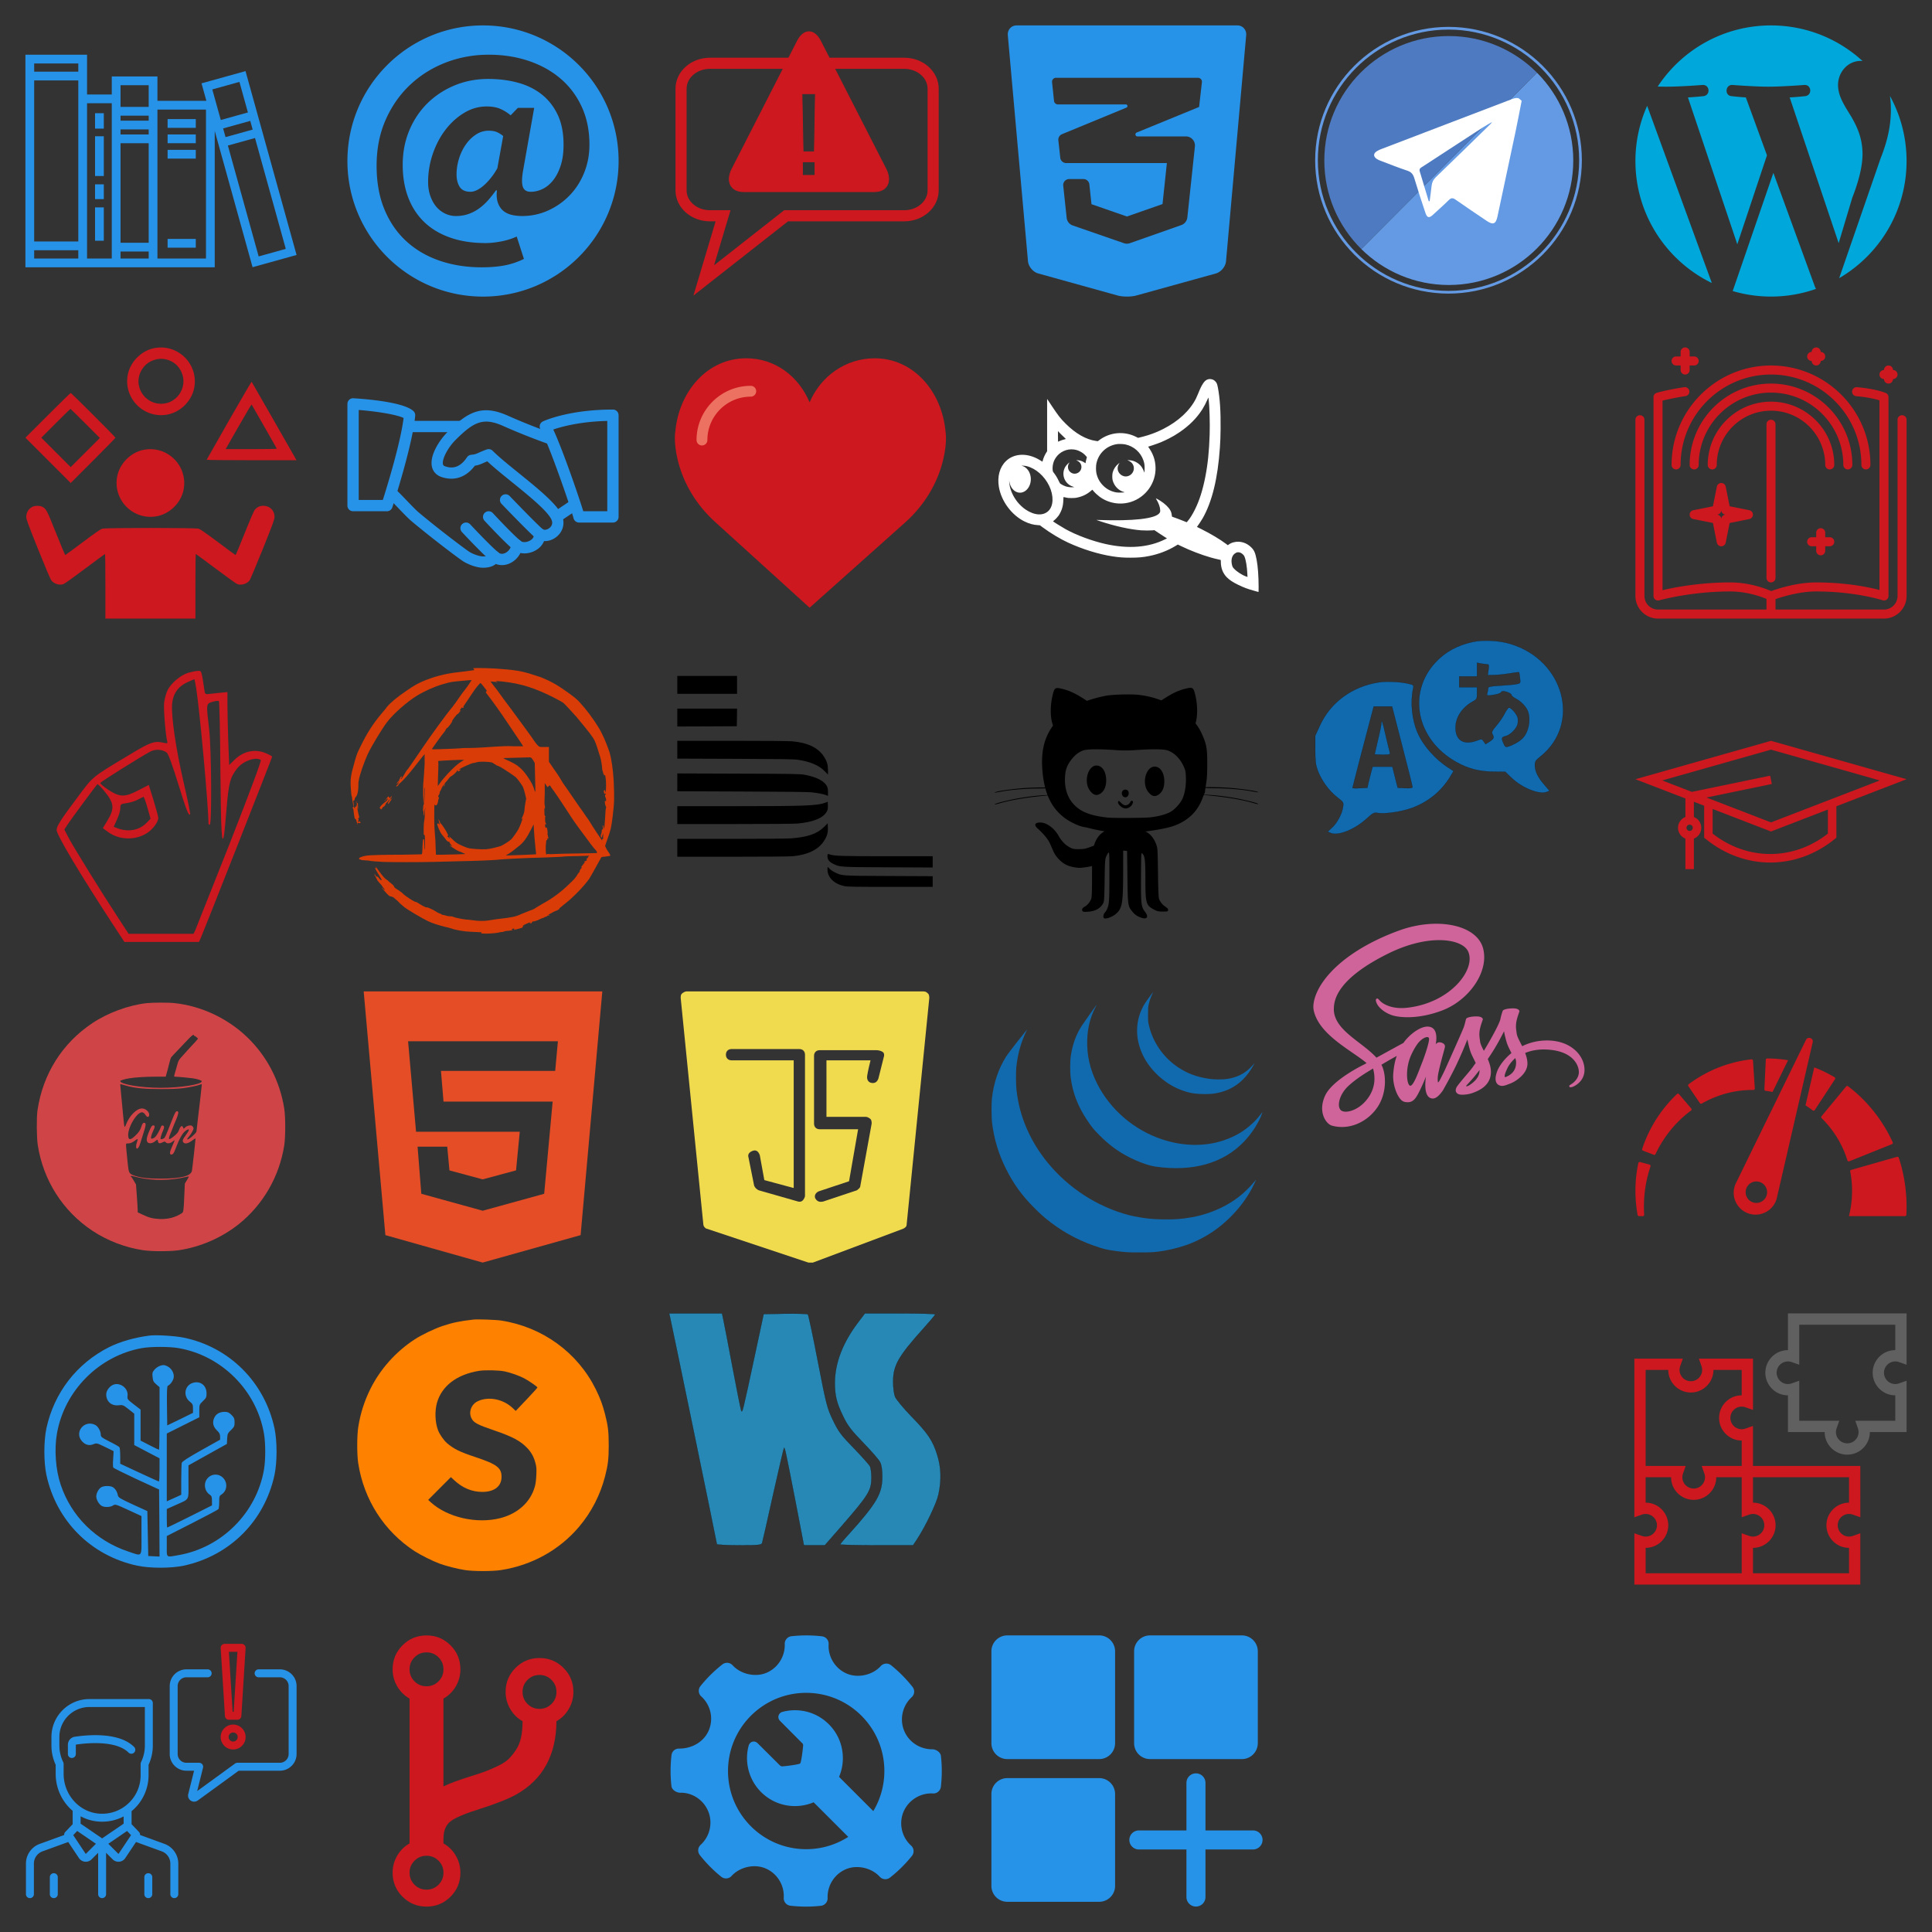 <?xml version="1.0" encoding="utf-8"?><!DOCTYPE svg  PUBLIC '-//W3C//DTD SVG 1.1//EN'  'http://www.w3.org/Graphics/SVG/1.1/DTD/svg11.dtd'><svg width="228" height="228" viewBox="0 0 228 228" xmlns="http://www.w3.org/2000/svg" xmlns:xlink="http://www.w3.org/1999/xlink"><rect x="0" y="0" width="228" height="228" fill="#333333" stroke="none"/><view id="contact--svg_contact" viewBox="38 0 38 38"/><svg width="38" height="38" viewBox="-39.55 -39.55 501.01 501.01" x="38" xmlns="http://www.w3.org/2000/svg"><path fill="none" d="M-1-1h582v402H-1z"/><g fill="#2793e8"><path d="M219.866 163.814c-7.254 0-13.964 2.053-20.125 6.173-6.173 4.107-11.49 9.412-15.961 15.948-4.488 6.536-7.926 13.851-10.343 21.941-2.429 8.116-3.627 16.018-3.627 23.765 0 7.974 1.633 14.507 4.9 19.587 3.263 5.068 8.872 7.614 16.861 7.614 3.375 0 7.025-1.021 10.89-3.086 3.867-2.054 7.599-4.769 11.238-8.167 3.63-3.375 7.122-7.254 10.521-11.602a106.038 106.038 0 0 0 9.067-13.774l9.073-50.056c-3.164-2.669-6.425-4.723-9.8-6.173-3.393-1.452-7.626-2.17-12.694-2.17z"/><path d="M210.976 0C94.461 0 0 94.453 0 210.964 0 327.478 94.452 421.94 210.975 421.94c116.526 0 210.963-94.455 210.963-210.976C421.939 94.453 327.514 0 210.976 0zm134.931 264.283c-9.56 9.92-20.675 17.78-33.363 23.575-12.688 5.801-26.307 8.707-40.814 8.707-6.059 0-11.667-.655-16.867-1.987-5.206-1.34-9.565-3.567-13.055-6.72-3.507-3.146-6.112-7.254-7.812-12.334-1.693-5.08-2.173-11.361-1.435-18.849h-1.453a193.058 193.058 0 0 1-11.794 14.867 86.719 86.719 0 0 1-13.964 12.875c-5.065 3.759-10.637 6.719-16.669 8.887-6.062 2.174-12.703 3.261-19.96 3.261-5.798 0-11.361-1.273-16.693-3.808-5.309-2.54-9.905-6.106-13.775-10.694-3.867-4.588-6.953-10.16-9.235-16.693-2.317-6.527-3.461-13.774-3.461-21.761 0-14.994 2.429-29.559 7.256-43.703 4.84-14.147 11.431-26.662 19.768-37.539 8.344-10.884 18.029-19.633 29.03-26.298 11-6.642 22.665-9.968 34.993-9.968 8.47 0 15.604 1.273 21.398 3.807a64.569 64.569 0 0 1 15.967 9.979l11.234-11.616h25.395l-17.401 98.302c-1.934 11.361-1.994 19.588-.192 24.668 1.825 5.067 5.86 7.614 12.153 7.614 6.281 0 12.466-1.453 18.507-4.359 6.029-2.9 11.47-7.362 16.321-13.422 4.815-6.034 8.767-13.66 11.781-22.842 3.026-9.199 4.527-20.083 4.527-32.657 0-18.134-3.026-33.617-9.067-46.432-6.053-12.814-14.327-23.395-24.835-31.729-10.522-8.344-22.923-14.447-37.19-18.314-14.261-3.87-29.621-5.812-46.065-5.812-18.852 0-36.389 3.387-52.593 10.145-16.201 6.789-30.288 16.093-42.262 27.935-11.959 11.856-21.329 25.944-28.112 42.262-6.752 16.321-10.145 34.035-10.145 53.134 0 18.867 2.846 35.788 8.515 50.776 5.696 15.012 13.977 27.754 24.86 38.274 10.871 10.521 24.355 18.615 40.448 24.295 16.065 5.682 34.5 8.533 55.304 8.533 7.014 0 14.988-.847 23.947-2.534 8.936-1.693 17.042-4.233 24.296-7.626l11.24 34.828c-9.907 4.84-20.008 8.215-30.288 10.142-10.28 1.934-22.062 2.925-35.371 2.925-23.452 0-45.156-3.398-65.092-10.154-19.957-6.779-37.254-16.813-51.885-30.107-14.627-13.307-26.058-29.809-34.272-49.504-8.227-19.708-12.322-42.502-12.322-68.371 0-26.361 4.708-50.188 14.135-71.469 9.428-21.269 22.149-39.403 38.092-54.406 15.964-14.997 34.458-26.526 55.481-34.651 21.056-8.08 43.294-12.142 66.746-12.142 22.242 0 42.922 3.204 62.018 9.611 19.107 6.413 35.668 15.597 49.695 27.559 14.027 11.971 25.028 26.613 33.003 43.896 7.986 17.3 11.985 36.944 11.985 58.946 0 15.483-2.727 29.991-8.167 43.532-5.451 13.526-12.933 25.258-22.486 35.166z"/></g></svg><view id="contact--svg_send" viewBox="152 0 38 38"/><svg height="38" viewBox="-46.87 -46.87 593.75 593.75" width="38" x="152" xmlns="http://www.w3.org/2000/svg"><path d="M412.226 87.133L88.29 412.367c41.458 40.974 98.435 66.279 161.33 66.279 126.765 0 229.526-102.765 229.526-229.527 0-63.224-25.566-120.475-66.92-161.986z" fill="#639AE3"/><path d="M249.619 19.592c-126.765 0-229.527 102.762-229.527 229.527 0 63.87 26.096 121.639 68.197 163.248L412.226 87.133c-41.561-41.719-99.067-67.541-162.607-67.541z" fill="#4E7AC1"/><circle cx="249.1" cy="248.6" fill="none" r="243.4" stroke="#639AE3" stroke-miterlimit="10" stroke-width="5"/><path d="M384 139.055c-4.041 20.417-7.518 39.018-11.423 57.528-10.962 51.951-22.077 103.868-33.185 155.788-3.004 14.044-8.102 16.007-20.086 7.892-19.162-12.976-38.447-25.777-57.357-39.105-5.195-3.661-8.256-3.136-12.587 1.16-9.328 9.25-19.265 17.887-28.902 26.826-6.885 6.387-10.748 5.919-13.746-2.929-7.256-21.404-14.224-42.919-20.704-64.57-2.163-7.229-5.561-11.418-13.009-13.869-16.469-5.416-32.578-11.93-48.811-18.062-2.446-.922-4.946-1.909-7.11-3.337-7.01-4.627-6.941-10.32.223-14.655 2.901-1.755 6.108-3.066 9.29-4.284 79.545-30.467 159.097-60.915 238.687-91.26 3.609-1.376 7.711-2.716 11.373-2.286 2.745.323 5.154 3.52 7.347 5.163zM212.623 324.104c.554.052 1.106.104 1.66.152 1.216-9.342 2.616-18.668 3.586-28.037.676-6.531 3.008-11.669 7.935-16.412 33.899-32.641 67.504-65.584 101.182-98.457.929-.907 1.572-2.106 2.35-3.169-11.352 6.207-21.91 13.09-32.475 19.968-31.721 20.658-63.454 41.297-95.153 61.992-3.162 2.063-7.33 3.504-5.669 8.928 5.611 18.32 11.067 36.687 16.584 55.035z" fill="#FFF"/></svg><view id="cooperation--svg_ability-un" viewBox="0 38 38 38"/><svg width="38" height="38" viewBox="-48 -48 608 608" y="38" xmlns="http://www.w3.org/2000/svg"><path fill="none" d="M-1-1h202v202H-1z"/><g fill="#cc181e"><path d="M242 1.6c-23.4 5-43.6 25.4-48.5 48.9-9.5 45.4 30.6 85.5 76 76 23.8-5 44-25.2 49-49C328 31.9 287.6-8.2 242 1.6zm28.6 22.5c11.1 4.2 19 11.5 23.9 22.2 13.9 30.3-11.3 64.4-44.2 59.7-18.7-2.6-33.3-17.1-36.4-35.9-2.8-17.6 7.3-36.6 23.6-44.2 11-5.2 22.3-5.8 33.1-1.8zm113.9 113.6c-23.1 40.5-42.1 73.9-42.3 74.4-.2.5 36.6.9 84.6.9h85.1l-42.1-73.8c-23.2-40.5-42.4-74-42.7-74.4-.3-.3-19.5 32.5-42.6 72.9zm66.5 11.8c12.8 22.5 23.5 41.3 23.7 41.7.2.5-21.4.8-48.1.8h-48.5l24.2-42.4c13.3-23.3 24.5-42.1 24.8-41.8.3.4 11.1 19.1 23.9 41.7zM42.2 128.3L0 170.5l42.8 42.8L85.5 256l42.3-42.3C151 190.5 170 171 170 170.5c0-1.3-83.2-84.5-84.5-84.5-.6 0-20 19-43.3 42.3zm70.8 15.2l27.5 27.5-27.5 27.5L85.5 226l-27.7-27.7L30 170.5l27.2-27.2c15-15 27.5-27.3 27.8-27.3.3 0 12.9 12.4 28 27.5zm109 50.1c-23.4 5-43.6 25.4-48.5 48.9-9.5 45.4 30.6 85.5 76 76 23.8-5 44-25.2 49-49 9.5-45.6-30.9-85.7-76.5-75.9z"/><path d="M14 300.6C6.3 303.9 1.6 311.3 1.6 320c.1 4.8 2.9 12.5 22.3 61 13.2 32.9 23.4 56.9 25 58.9 5.4 6.9 16 9.9 23.6 6.7 2.1-.9 20.4-14 40.5-29.1 20.2-15.1 37-27.5 37.3-27.5.4 0 .7 27.4.7 61v61h170v-61c0-33.6.3-61 .7-61 .3 0 17.1 12.4 37.3 27.5 20.1 15.1 38.4 28.2 40.5 29.1 7.9 3.3 18.5.2 23.9-6.9 1.3-1.8 12.4-28.2 24.7-58.7 19.5-48.5 22.2-56.2 22.3-61 0-12.2-8.9-21-21.4-21-6.1 0-11.5 2.5-15.6 7.2-2 2.3-8.2 16.7-19.4 44.6-9 22.6-16.8 41.2-17.2 41.2-.5 0-15.3-10.9-33-24.2-22.3-16.7-33.6-24.5-36.6-25.5-6.6-1.9-175.8-1.9-182.4 0-3 1-14.3 8.8-36.6 25.5-17.7 13.3-32.5 24.2-33 24.2-.4 0-8.3-18.8-17.5-41.8C40 306 39.3 304.6 31.3 300.6c-4-2-12.7-2-17.3 0z"/></g></svg><view id="cooperation--svg_cooperation" viewBox="38 38 38 38"/><svg width="38" height="38" viewBox="-48 -48 608 608" x="38" y="38" xmlns="http://www.w3.org/2000/svg"><path fill="none" d="M-1-1h514v514H-1z"/><g fill="#2793e8"><path d="M404.267 315.41c-10.048-20.949-45.995-50.027-80.725-78.123-19.371-15.659-37.675-30.464-49.344-42.133-2.923-2.944-7.296-3.883-11.157-2.496-7.189 2.603-11.627 4.608-15.125 6.165-5.333 2.389-7.125 3.2-14.315 3.925a10.663 10.663 0 0 0-7.808 4.672c-15.083 22.549-30.699 20.629-41.131 17.131-3.328-1.109-3.925-2.539-4.245-3.904-2.24-9.365 9.003-31.168 23.573-45.739 34.667-34.688 52.544-43.371 90.304-26.496 42.837 19.157 85.76 34.155 86.187 34.304a10.654 10.654 0 0 0 13.589-6.571c1.92-5.568-1.003-11.648-6.571-13.589-.427-.149-42.496-14.848-84.48-33.643-48.917-21.867-75.755-7.467-114.091 30.891-14.592 14.592-34.411 44.117-29.291 65.771 2.197 9.216 8.683 16.043 18.325 19.221 24.171 7.979 46.229.341 62.656-21.461 6.784-1.045 10.475-2.581 16.021-5.077a209.95 209.95 0 0 1 7.467-3.2c12.203 11.456 28.672 24.789 46.016 38.805 31.36 25.365 66.923 54.123 74.923 70.763 3.947 8.213-.299 13.568-3.179 16.021-4.224 3.627-10.005 4.779-13.141 2.581-3.456-2.368-7.957-2.517-11.52-.384a10.66 10.66 0 0 0-5.141 10.304c.725 6.784-5.483 10.667-8.171 12.011-6.827 3.456-13.952 2.859-16.619.384-2.987-2.773-7.275-3.584-11.072-2.176-3.797 1.429-6.443 4.928-6.827 8.981-.64 6.997-5.824 13.717-12.587 16.341-3.264 1.237-8 1.984-12.245-1.899a10.791 10.791 0 0 0-9.749-2.475 10.65 10.65 0 0 0-7.488 6.72c-.405 1.067-1.323 3.627-11.307 3.627-7.104 0-19.883-4.8-26.133-8.939-7.488-4.928-54.443-39.957-94.997-73.92-5.696-4.8-15.552-15.083-24.256-24.171-7.723-8.064-14.784-15.381-18.411-18.453-4.544-3.84-11.264-3.264-15.04 1.259-3.797 4.501-3.243 11.243 1.259 15.04 3.307 2.795 9.707 9.557 16.768 16.917 9.515 9.941 19.349 20.224 25.963 25.771 39.723 33.259 87.467 69.163 96.981 75.413 7.851 5.163 24.768 12.416 37.867 12.416 10.517 0 18.603-2.411 24.213-7.125 7.509 2.923 16.043 2.944 24.256-.256 9.707-3.755 17.685-11.328 22.208-20.501 8.405 1.792 18.027.533 26.773-3.861 8.555-4.309 14.741-10.901 17.813-18.603 8.491.448 17.237-2.56 24.469-8.768 12.247-10.474 15.617-26.772 8.535-41.471z"/><path d="M213.333 138.663h-96c-5.888 0-10.667 4.779-10.667 10.667s4.779 10.667 10.667 10.667h96c5.888 0 10.667-4.779 10.667-10.667s-4.779-10.667-10.667-10.667zM435.52 292.711c-3.307-4.885-9.92-6.229-14.805-2.901l-31.189 20.949c-4.885 3.285-6.187 9.92-2.901 14.805a10.717 10.717 0 0 0 8.875 4.715c2.027 0 4.096-.576 5.931-1.813l31.189-20.949c4.884-3.286 6.185-9.92 2.9-14.806zm-66.219 50.902c-7.637-6.016-41.792-40.981-62.912-62.997-4.075-4.267-10.837-4.416-15.083-.32-4.267 4.075-4.395 10.837-.32 15.083 5.483 5.717 53.845 56.128 65.088 65.003a10.623 10.623 0 0 0 6.592 2.283c3.136 0 6.272-1.408 8.405-4.075 3.649-4.609 2.86-11.329-1.77-14.977zm-42.624 21.397c-12.779-10.219-44.885-44.331-52.139-52.224-4.011-4.352-10.731-4.608-15.083-.64-4.331 3.989-4.629 10.752-.64 15.083.384.405 38.699 41.771 54.528 54.443a10.72 10.72 0 0 0 6.656 2.325c3.115 0 6.229-1.387 8.341-3.989 3.671-4.609 2.924-11.329-1.663-14.998zm-42.453 21.483c-15.211-12.821-46.336-45.952-52.416-52.459-4.032-4.309-10.795-4.544-15.083-.512-4.309 4.032-4.523 10.773-.512 15.083 8.747 9.365 38.528 40.939 54.251 54.208a10.638 10.638 0 0 0 6.869 2.517c3.029 0 6.059-1.301 8.171-3.797 3.797-4.523 3.221-11.243-1.28-15.04z"/><path d="M124.672 120.253C106.389 102.93 33.28 97.319 11.307 96.018c-3.029-.149-5.824.853-7.957 2.88A10.662 10.662 0 0 0 0 106.663v192c0 5.888 4.779 10.667 10.667 10.667h64c4.608 0 8.704-2.965 10.133-7.36 1.557-4.779 38.315-117.589 43.157-173.056.278-3.243-.917-6.443-3.285-8.661zM66.88 287.997H21.333V118.098c34.283 2.709 71.275 8.597 84.715 15.125-5.653 46.72-31.232 129.728-39.168 154.774zM501.333 117.33c-83.755 0-130.219 21.44-132.16 22.336-2.773 1.301-4.843 3.712-5.696 6.635s-.427 6.059 1.173 8.661c13.184 21.227 54.464 139.115 62.4 167.872a10.665 10.665 0 0 0 10.283 7.829h64c5.888 0 10.667-4.779 10.667-10.667v-192a10.657 10.657 0 0 0-10.667-10.666zm-10.666 192h-45.355c-10.112-32.939-39.979-118.827-56.64-154.325 16.277-5.525 51.243-15.019 101.995-16.213V309.33z"/></g></svg><view id="cooperation--svg_importance" viewBox="76 0 38 38"/><svg width="38" height="38" viewBox="-48 -48 608 608" x="76" xmlns="http://www.w3.org/2000/svg"><path fill="none" d="M-1-1h514v514H-1z"/><g stroke="#cc181e"><path d="M21.957 119.479c0-26.506 24.42-47.994 54.542-47.994h366.917c14.465 0 28.338 5.056 38.567 14.057 10.228 9 15.974 21.208 15.974 33.937v191.975c0 26.506-24.419 47.994-54.541 47.994H220.29L64.832 481.485l36.459-122.037H76.499c-30.122 0-54.542-21.488-54.542-47.994V119.48z" stroke-width="21" fill="none"/><path d="M408.867 271.108l-39.892-78.023c-12.028-23.516-31.7-62.013-43.727-85.533L285.36 29.533c-12.04-23.53-31.712-23.53-43.735 0l-39.88 78.019c-12.028 23.52-31.712 62.026-43.735 85.533l-39.884 78.023c-12.027 23.539-2.183 42.778 21.867 42.778h246.982c24.075 0 33.907-19.24 21.892-42.778zm-133.984 12.079h-23.66v-25.654h23.66v25.654zm-1.14-44.557h-21.36l-2.122-109.764h25.416l-1.934 109.764z" stroke-width="1.5" fill="#cc181e"/></g></svg><view id="cooperation--svg_love" viewBox="76 38 38 38"/><svg width="38" height="38" viewBox="-4.69 -4.69 59.38 59.38" x="76" y="38" xmlns="http://www.w3.org/2000/svg"><path fill="none" d="M-1-1h582v402H-1z"/><path fill="#cc181e" d="M25.85 10.126c2.018-4.783 6.628-8.125 11.99-8.125 7.223 0 12.425 6.179 13.079 13.543 0 0 .353 1.828-.424 5.119-1.058 4.482-3.545 8.464-6.898 11.503L25.85 48 8.402 32.165c-3.353-3.038-5.84-7.021-6.898-11.503-.777-3.291-.424-5.119-.424-5.119C1.734 8.179 6.936 2 14.159 2c5.363 0 9.673 3.343 11.691 8.126z"/><path fill="#ED7161" d="M6 18.078a1 1 0 0 1-1-1c0-5.514 4.486-10 10-10a1 1 0 1 1 0 2c-4.411 0-8 3.589-8 8a1 1 0 0 1-1 1z"/></svg><view id="cooperation--svg_ready" viewBox="0 76 38 38"/><svg width="38" height="38" viewBox="-18.75 -18.75 237.5 237.5" y="76" xmlns="http://www.w3.org/2000/svg"><path fill="none" d="M-1-1h202v202H-1z"/><path fill="#cc181e" d="M120 2.5c-5.7 1.8-12.4 7.5-15.1 12.7-1.1 2.2-2.3 6.5-2.6 9.5-.5 4.7 1.1 24 2.3 28.5.4 1.4 0 1.5-3.2.8-6.3-1.4-9.5-.3-25.4 9.4-27.8 16.7-25.8 15.1-38.3 31.9C26.2 110.6 23 115.7 23 118.4c0 3.6 16.5 31.3 40.3 67.8L73 201h55l1.5-3.3C131.3 193.8 182 65 182 64.3c0-.2-1.9-1.3-4.2-2.3-8-3.6-16.7-2-23.4 4.5l-4.1 4-.7-17.9c-.3-9.9-.6-22-.6-26.9v-9l-6.2.6c-3.5.4-7.2.8-8.3.9-1.1.2-2-.3-2.2-1.2-2.6-17-2.3-16-5.1-15.9-1.5 0-4.7.7-7.2 1.4zm6 11.7c2.6 16.8 8.9 85.4 9 99.1 0 1 .5 1.5 1 1.2 1.6-1 1.2-55.8-.5-70.5-2.2-18.8-2.3-18.7 2.5-20.1 2.2-.7 4.3-.9 4.7-.5.4.4.9 23.4 1.1 51.1.4 44.7 1 56 2.6 48.2.3-1.2 1.2-10.4 2-20.5 1.6-18.8 2.6-22.5 7.8-29.2 4.2-5.4 13.7-8.8 17.4-6.2.6.4-7.5 22.2-23 61.8-13.3 33.5-24.7 62.2-25.3 63.7L124 195H76.1l-7.7-11.8c-12.7-19.4-32.4-51.3-36.2-58.4l-3.5-6.7 2.8-4.3C34 110.1 51.1 86.9 53 84.7c.3-.4 3 2.2 5.8 5.8 6.6 8.2 7 12.2 1.8 20.8l-3.5 5.8 4 2.9c8.4 6.1 20.6 6.2 29.2.3 4-2.8 7.7-7.9 7.7-10.8 0-.9-1.6-6.8-3.5-13L91 85.2l-7.6 3.9c-10.1 5.3-13.7 5.2-22.1-.2-3.5-2.3-6.2-4.6-6-5.2.3-.9 28.9-18.8 36.8-23.1 3.9-2 8.9-1.7 12.2.8 1.1.9 4.2 9.4 8.3 22.7 6.3 20.3 7.7 23.9 8.9 22.8.3-.3-1.9-11.1-4.9-24-5.7-24.7-9.1-48.3-8.4-57.4.6-7.5 4.4-12.9 11.1-16 2.8-1.3 5.2-2.3 5.4-2.2.1.2.7 3.3 1.3 6.9zM90 102l2.3 8.1-2.8 2.9c-5.4 5.7-13.8 7.2-21.7 4.1l-2.7-1 2.4-5.3c1.4-2.9 2.5-6.7 2.5-8.4 0-3 .2-3.2 4.8-3.8 2.6-.4 6.3-1.5 8.2-2.6 1.9-1.1 3.8-1.9 4.1-2 .3 0 1.7 3.6 2.9 8z"/></svg><view id="knowledge--svg_PostCSS" viewBox="38 76 38 37.59"/><svg width="38" height="37.59" viewBox="-74.06 -74.06 938.13 928.13" x="38" y="76" xmlns="http://www.w3.org/2000/svg"><path fill="none" d="M-1-1h582v402H-1z"/><g fill="#d93c07"><path d="M370 2c-13.8 2-36 5-46.2 6-37.6 3.8-75.2 13.7-107.2 28-15.7 7.2-22.2 11-44 25.8-27.8 18.7-47.2 35-58.2 48.3-3.2 5-10.5 13-16.2 20-22.6 27-40.4 54-59 92-11.4 23-12 25-18 46C9.2 310 8 319 10 349c.7 10.2 1.6 19 2 19.5.4.5.8 1.7 1 2.5.5 8 4.7 29 5.6 29 .3 0 .3-2 0-4.8-2-14-2-13.2.3-13.2 1 0 2-.6 2-3 0-1.7 1-4 2-5.6 5-5.6 6-9 8-20 1-6 1-13.6 1-17 0-3.2 0-8.7 1-12 2-15.5 16-55 26-77 11-23.8 44-78 57-94.4 19-24.6 57-58 86-76 22-13.7 53-27.3 75-33.6 28-8 24-7 67-11 10-1 18-1.4 18-1.2 0 .5-14 21.5-22 31.3-3 3.3-10 13.2-16 22-6 8.7-14 20-18 25-20 23.7-63 83.5-84 114.5-25 36.4-46 68-50 71.6-1 1.2-3 5-5 8.3-4 7-10 17-11 16s0-2 1-3c2-3 2-6 0-5-1 0-3 3-4 6-2 4-3 5-2 6s1 1 0 1c-1-1-3 1-5 4-4 5-3 7 1 2l3-3c1 0-2 6-5 9-2 1-3 3-3 4s5-1 6-3c0-1 3-5 7-8 11-10 24-25 42-48 9-12 19-24 22-28l6-7v29l-2 32c-1 9-1 19-2 24-1 10 0 61 1 59 1-1 1-12 2-24 0-12 0-22 1-23s0 32-1 40c0 5-1 9-2 10 0 1-1 3-1 5-1 11-1 12 0 13 0 0 1 4 1 8 0 11 2 7 3-8l2-12-1 17c-.6 10-1 20-2 23-1 4-1.7 12-1.8 22 0 21 0 20 1 20 2.7 0 3 3 2.7 25 0 23-2 24-2 2 0-13 0-14-2-14s-2 1-3 18c0 10-1 20-1 22-1 4-1 4-5.7 4l-51 1c-53 0-98 1-107 3-8 1-18 5-19 6s-1 2-1 3c0 2 0 2 3 2 1 0 3 0 2 1 0 0 3 1 6 1s10 1 15 1c11.6 2 22.8 3 44 4 25.6 1 106.7 1 146.5 0l77-2c53-1 94-3 106-4 17-2 68-5 146-7l44-2c6-1 27-2 46-2l35-1-2 2c-2 1-2 3-2 3 0 1 0 2-1 2-2 0-3 2-3 4 0 0 0 1 1 1s1 0-1 2c-1.5 1-3 2-4 2-2 0-3 2-1.7 3 1 1 0 2-1.3 3s-2.5 2-2.5 3c0 0-1 2-3 4-3 3-3 4-2 5s1 1-1 3-3 3-3 4.2c0 1 0 2-1 2s-1 1-.5 2 0 2-1 3c-1 0-3 3-5 6-5 9-10 15-27 30.7-21.5 21-47 40-75 55-8 5-17 10-20 12-2 2-10 6-17 8l-25 10c-17 8-27 10-72 15l-26 4c-9 1.6-30 1.3-39-.4-5-1-12-1-16-2-13 0-41-6-47-9-2-1-5.5-1-8.5-1-3.5 0-8-1-11-2s-6.7-2-8.6-2c-2 0-4-1-5-2s-3-2-3.7-2c-.7 0-4-1-7-3l-13.7-8c-8-4-17-8-19-7-1 1-16-7-24-12.6-3-2-6-3.4-7.5-3.4-4 0-30-17-37-24-2-3-9-7-14-10.8-8.3-5-11-7-12-10 0-2-3-5-7-8l-9-7.3c-1-2-4-4-6-5-4.5-3-9.4-8-22-25-5-7.6-10-13-10-13s0 1.2 1 2.3c1 3 1 4-.6 3l-2-1c0 .6 4 8 9.7 17 12 20 12 19 8 18-2-.4-4-2.4-5-4.3-3-4-5-6-8-6-1.3 0-2-1-3-3-.3-1-1-3-2-3-2 0-2 0 3 8l4 8c0 1 2.7 4 6 8 4 4 7 8 7 8l4 6c5 6 6 7 4 7-1 0-3-2-5-4-6-6-2 0 5 7 10 12 16 17 18 16 1 0 3 1 4 1 1 1 3 2 4 1 1 0 1 0 1 1s0 2 .2 1c.3 0 5 4 11 9 5.3 6 14.3 14 19.3 18 10 8 54 34 69 41 12 6 31 12 50 16.7 8 1.5 16 4 19 5 10 4 38 9 55 9.4 17.2 1 27 1 27.3 1.4h3c2-.6 3 1 1 2.3-3 3 40 2 54-2 4-1 8-1.3 8-1 0 0 2 0 3-1 1-.2 5-1 7-2 10-.2 19-2 20-3 1-.3 1-1-1-1-3 0-3-1 1-2.3 4-1.8 6 0 4 2-1 2-1 2 0 1l13-3c10-3 12-3 12-5s1-3 3-4l3-1-3 .7h-3c1-1 23-11 23.8-10 .6 0 0 0-2 1l-2 1 2.5 1c3 1 4 0 5-3 1-2 2-2.2 4-2.2 4 0 12-3 20-7 3.6-2 7-3 8-3s3-1 4-2 3-1.5 4-1.5 3-1 4-2 2-2 3-2c1 .6 2.8 0 3.8 0 1-.4 1-1-1-1-3-.3-3-1 7-6 5-3 11-6 12-6 2 0 11-5 11-6.4-1-1 0-1 1-2s3-3 6-5c2-2 7-6 11-9 23-18 55-51 70-73 4-7 15-26 33-59 1-3 2-3 13-4 6-1 12-2 13-2 2-2 2-2-4.6-12-3-4-6-9-7-12l-2.3-5 6-17.7c11-30 12-36 16-68 5-42 5.3-51 3-105-2-32-6-61-12-82-4.6-14-15-41-22.5-55-8-18-33-54-49-73l-13-15c-9-11-20-20-52-42-17-11.4-25-16-41-24-11-5-24-11-29-12l-28-9c-25-7-35-9-74-12.4-28.3-3-78-4-89-3zm62 31.5c58.6 4.5 97.3 14.6 150 39 15.4 7.2 43.6 22 47.2 25 3 2.3 30 31.4 37 39.5 40 48 48.4 59.2 54.6 71.7 2.6 5.2 10.2 27.7 15.3 45.3 3 9 6 27.7 6 34.2 0 3 1 7 2 9.2 1 2 1 4.5 1 5.2 0 .8 0 1.4 1 1.4s1 1 1 2.5c0 1.8 1 2.3 2 2 1-.5 2-.3 2 0l1 7c2 8 2 38.4 0 41.5 0 2.4-1 2.3-1-1.2 0-2 0-4-1-4.3 0-.3-1 0-1 .5 0 .7 0 1-1 .6-1-.5-1 0-1 3.2 1 7 2 7.2 4 6.2s4 0 1 2c-2 1.5-2 6.3 0 9.3 2 3 2 10.7 1 10.7s-2-.5-2-1.2c-2-2.2-1 10.5 1 14.5 2 3 2 4.2 1 7.8l-1 6-1 17c-1 16-2 31-3 33-1 3-2 2-2-2 0-2 0-4-1-4-2-1-2 0-1 5 1 7 1 7-1 6-2 0-2 0-2 5 0 3-1 7-2 9s-1 5-1 7c1 4 4 4 4 0 0-1 1-5 2-7 1-5 1-5 1 4 0 12 0 11-2 10-2 0-2 0-1 2 0 2 1 3 1 3-1 1-28-40-40-60-4-5-11-16-16-23s-18-25-28-40-20-29-22-32-9-12-14-21-15-24-23-35l-13-19v-43h-13c-9 0-13 0-15-1-4-2-10-9-24-30-7-9-17-24-24-33-31-42-38-52-57-77-11-16-24-33-29-39s-8-11-8-11l21 2zM403 67c19.6 25 42 56.3 66.2 92.7l30 44.6c7 10.3 12.8 19.2 12.8 19.6h-27.7c-23-1-32 0-51.8 1-29.2 2-57.8 4-78.5 4-8.5 0-19.8 0-25 1-12 1-72 3-78.3 3l-4.7-1 15.5-22c8.5-12 17-23 18.6-25 2-2 5-6 6-9 2-3 3-5 4-5 2 0 16-18 15-20s15-22 16-21c1 0 3-2 5-5 5-6 6-8 2-5-3 2-1-1 5-9 0-1 1 0 2 1s2 1 3-1 1-2 0-2c-2 1-1 0 12-19l12-18c11-17 24-33 26-32 1 0 9 10 18 22zm132.6 190.5c1.2.8 4 4.5 6.2 8.2l4 6.8.7 30 1 42.2c.3 6.8 0 12.3-.3 12.3-.5 0-1.6-2.6-2.5-5.8-3-11.3-8.4-22-18.4-36.7-17.4-26-31-37.2-60.6-50-5.6-2.6-10.6-5-11-5.5-.8-.7 3.6-1 12-1 14.2-.3 61.6-1.5 64.8-1.8 1 0 3 .5 4 1.3zm-195.6 6c0 .2-2.5 1.8-5.6 3.5-10.6 6-24.3 18-41 35.7-9.5 10.3-19.3 22-23 27.5-3.8 5.4-7 9.6-7.2 9.4-.2-.2.2-12.7.8-27.8.7-15 1-31.2 1-36l-.5-8.8 4-.5c8.2-1 71.5-3.8 71.5-3zm95 16.2c3 1 8 3.3 11 4.8 6.3 3.2 40 25.6 44.7 29.8 4.2 3.7 17.4 21.7 20.7 28.2 1.3 2.8 4 11.5 6 19.5l3.4 14.5-2.4 13c-1.3 7-2.3 15.3-2.4 18 0 6.2-2.2 14-6 21.8-3 5.7-3.2 10.4-.3 5.6 1.4-3 1.4-3 .8 0-1 4-8.7 24-12 30-3.4 7-17 26-21 30-5 5-25.5 18-31.6 20-10 3-29 8-41 9-13 1-43-1-52-3-7-2-17-6-29-12-7-4-11-7-18-14-5-5-10-9-10-8 0 0 0 2 2 3 1 2 2 2 0 2-1 0-2-1-3-2l-2-2c-2 1-2 0 0-3 1-2 0-4-5-13-7-12-15-23-16-23s-2-3-3-6c-2-3-3-6-3-6-1 0 0 4 1 7 2 8 2 11 0 7-2-3-3-3-5-1-1 1 0 3 4 14 3 7 7 15 10 18l8 10c5 7 8 10 10 10s3 0 3 1 2 4 4 7c4 5 5 7 0 4-1 0-3-1-3 0-1 0 1 1 4 2 2 2 6 4 9 6 5 4 12 7 14 8 1 0 6 2 10 4l9 4-25 1-43 1h-18l-1-22c0-12-1-29-2-37-1-10-2-27-2-50 0-32 0-41 2-36 1 2 4 2 6-1 1-1 2-5 3-8 0-4 1-7 2-9 1-3 1-3 0-4-2-2-2-5 1-8 1-2 2-4 2-6 0-1 0-3 1-3.6s1-1.4 1-2l1-2c1-.4 2-2.3 2-4 1-3 6-11 7-12s1 2 0 5c-1 2-1 2 1-.3 1-1 2-3 1-5 0-2 0-3 5-8 3-3 6-7.5 8-10 2-2.4 4-5 7-6 5-3 16-13 16-15 0-2.4 3-2.5 3 0 0 2 1 2 5-1s4-5-1-3l-3 1.6 2.3-2c5-4.5 37-19 42-19 2 0 6-1 9-2 9-3 37.4-2 46 1zm154.7 57.8c2 3.3 7.8 11.6 13 18.5 5 7 19.6 28.7 32.5 48.5 26 40 26.6 40.8 49.8 72l24.8 33.5c4.7 6.3 10.5 13.5 13 15.8 2.6 2.8 4.2 5.3 4.2 6.8 0 1.3 0 2.5-.2 2.6l-51.8 1c-28.3.3-59.6 1-69.5 1.6-10 .5-18.4.6-19 .3-1.7-1-5.5 0-5.6 1 0 1-1 0-2-1-1-2-2-23 0-34 0-5 1-7 2-7 1 1 1 0 1 0 0-2 1-4 2-6 0-1 1-1 1 1s0 3 1 1c0-1 0-3-1-5s-1-4-1-5-1-2-1-2-1-1 0-1c0 0 1-4 0-10-1-8-2-12-3-9-1 1-1 1-2 0s-2-3-2-6c0-4 0-5 2-4s2 0 0-3c-1-1-2-5-2-11 0-7 0-8 1-8s1 0-1-2-2-4-2-15v-10c0 2 1 3 1 4 1 1 1-6 0-10-1-2-1-13 0-34v-31l2 3c1 2 4 6 6 9zM545 489.8c.6 8.4 2 22.7 3 31.8 1.2 9 2 16.8 1.7 17-.5.5-70.3 3.3-82.2 3.4h-6l7.7-4.5c4.2-2.4 11-7.2 15-10.5l14.5-11.6c14-10.7 23-23 36-48.4l7.7-15.5.8 11.5 1.8 26.8z"/><path d="M119.5 369.7c-3 3-5.5 6.2-5.5 7 0 .6-1.3 2.2-3 3.4-1.6 2-3.2 3-3.5 4-.3 1 2-1 5-4 3.8-4 5.4-5 5-3-1.2 4-1.8 5-9.8 11s-15.5 15-13.4 16c.7 0 1.6 1 2 2 1.4 3 3.3 2 5-2 1-2 2-3 2.4-3 .5 0 2.3-1 4-3 2.5-2 3-3 2.4-4 0 0 1-2 3-5 2-2 5-4 5-5 1 0 2-2 2-3 1-2 3-3 3-2s-2 5-4 8c-1 2-2 3-1 4s4-2 6-6c6-8 8-13 4-8-2 3-2 3-3 1 0-1 0-2 2-4s3-5 2-5l-6 6zm-89 20.3c-.3.5 0 4.4.4 8.7v8c-1 .5-3-9-3-11.5 0-1.2-1-1-1 .7-1 1-1 3-1 3 0 1 0 1-2 1s-2 0-2 3v3l-2-3c-2-4-2-4-4-1-1 1-1 2 0 3s2 4 2 7 1 10 2 15c1 8 2 9 3 9 2-1 2 1 7 18l1 6-1-7c-1-5 0-6 1-6 3 1 7 1 7 1 0-1 0-2-1-4-1-1-2-2-2-1-1 1-2 1-3 1-2-1-2-1-1-2 2-2 2-4 1-6-1-1-1-2 1-3 2-2 2-1-2-17-1-3-2-11-3-18l-1-12c0-1-2 0-2 1z"/></g></svg><view id="knowledge--svg_bem" viewBox="76 76 38 32.43"/><svg version="1" width="38" height="32.43" viewBox="-62.5 -62.5 625.01 538.01" x="76" y="76" xmlns="http://www.w3.org/2000/svg"><path d="M0 17.5V35h117V0H0v17.5zm0 64V99l58.3-.2 58.2-.3.3-17.3.2-17.2H0v17.5zm0 62.9v17.5l113.3.4c82.9.3 115.5.7 121.7 1.7 24.6 3.5 42 10.8 53.2 22.2l6.8 6.9v-9c0-10.1-2-17-7.5-25.6-11.4-17.9-31.7-27.7-62.5-30.5-6.9-.6-54.3-1-118.2-1H0v17.4zm0 64v17.4l126.3.5c85.6.3 129.6.8 136.7 1.6 12.6 1.4 23.6 3.5 28.5 5.5l3.5 1.5v-7.5c0-8.9-1.8-13.2-7.9-18.7-7.8-7-21-12.2-39.1-15.4-8.4-1.4-23.7-1.7-128.7-2L0 190.9v17.5zm289.7 39.8c-15.7 5.9-39.9 6.8-175.4 6.8H0v35h112.3c67.9 0 116.5-.4 123.2-1 31.4-2.9 50.9-11.1 57.6-24.2 1.5-3 1.9-5.5 1.7-11.1l-.3-7.3-4.8 1.8zm-2.2 47.3C274.1 309 255.1 315.6 223 318c-7.8.6-57.5 1-118.2 1H0v35h107.8c64.9 0 111.9-.4 118.4-1 29-2.8 49.4-12.6 60.6-29.3 6.4-9.7 8.4-16.1 8-26.8l-.3-8.4-7 7zm7 53.3c-.3.3-.5 2.4-.5 4.6 0 6.1 3.6 10.8 11.2 14.5 13 6.4 12.4 6.4 108.1 6.8l86.7.4V353h-89c-88.3 0-103.5-.5-112.2-3.4-2-.8-4-1.1-4.3-.8zm-.5 30c0 15.8 13.1 28.6 33.2 32.7 6.6 1.3 19.8 1.5 90.3 1.5H500v-20.9l-85.2-.4c-94.8-.4-92.2-.2-106.5-7.2-3.9-1.9-8.5-5.1-10.2-7-1.7-1.9-3.3-3.5-3.6-3.5-.3 0-.5 2.2-.5 4.8z"/></svg><view id="knowledge--svg_css3" viewBox="114 0 38 38"/><svg width="38" height="38" viewBox="-44.13 -44.13 558.96 558.96" x="114" xmlns="http://www.w3.org/2000/svg"><path fill="none" d="M-1-1h582v402H-1z"/><path fill="#2793e8" d="M426.981 0H43.701C34.52 0 27.632 7.769 28.442 16.949L63.45 409.254c.811 9.173 8.745 18.774 17.644 21.253L219.1 468.842c8.887 2.463 23.413 2.479 32.313.032l138.177-38.281c8.901-2.472 16.835-11.986 17.645-21.175l35.023-392.469C443.068 7.769 436.209 0 426.981 0zM360.51 141.611a.134.134 0 0 1-.112.117.134.134 0 0 1-.144-.077L252.13 185.96a3.485 3.485 0 0 0 1.321 6.708h84.103a15.772 15.772 0 0 1 15.682 17.443l-13.141 123.273a15.77 15.77 0 0 1-10.447 13.205l-89.269 31.41a15.761 15.761 0 0 1-10.397.025l-88.852-30.778a15.771 15.771 0 0 1-10.52-13.228l-5.957-55.828a10.388 10.388 0 0 1 10.331-11.492h24.725c5.313 0 9.769 4.007 10.331 9.289l3.655 34.316 61.521 21.385 61.803-21.58 7.559-71.17H129.835a10.39 10.39 0 0 1-10.327-9.25l-3.327-30.164a10.388 10.388 0 0 1 6.366-10.745l111.837-46.109a2.872 2.872 0 0 0-1.093-5.528H115.542a6.926 6.926 0 0 1-6.888-6.201l-3.406-32.421a6.927 6.927 0 0 1 6.887-7.648h246.379a6.928 6.928 0 0 1 6.881 7.707l-4.885 43.032z"/></svg><view id="knowledge--svg_gimp" viewBox="114 38 38 38"/><svg width="38" height="38" viewBox="-150 -150 1900 1900" x="114" y="38" xmlns="http://www.w3.org/2000/svg"><path fill="none" d="M-1-1h1602v1602H-1z"/><path d="M1279.663 187.732c-10.6 2.2-20.4 9.7-28.8 21.9-10.9 15.9-17.7 29.7-31.4 63.7-3.9 9.6-9.4 22.2-12.3 28-35.6 70.9-103.7 134.4-192.5 179.4-30 15.3-58.8 27.1-90 37-17.2 5.4-43 12.4-54.1 14.6l-5.7 1.1-10.8-5.5c-71.3-36-155.8-28.2-219 20l-7.2 5.4-10.7-1.5c-58.8-8.2-120.3-43.3-179.1-102-31.3-31.3-41.3-44.1-79.7-101.4l-29.7-44.6v308.8l-4.9 7.6c-8.7 13.7-16.9 32-20.6 46.6-1 3.8-1.9 7.1-2 7.3-.1.1-5.1-2.8-11.1-6.6-64.6-41-135.2-45.2-186.8-11.1-4.3 2.8-12.2 9.3-17.5 14.4-37 35.6-52.2 91.1-41.7 152.5 14.5 84.8 75.6 166.8 152.1 204 27.5 13.4 49.9 19.4 80 21.5l10 .7 14.9 11.1c46.9 34.8 104.7 69.6 151.3 91.1 84.5 39 179.5 68.4 261.3 81 40.7 6.2 64.6 8 107 8 45.6 0 73.6-2.5 110.5-9.9 56.5-11.3 109.3-31.6 155.9-59.9l12.8-7.8 20.7 10c51 24.8 119.2 51 173.6 66.5 15.9 4.6 26.6 7.2 57.3 14.2 2.1.5 2.2.9 2.2 12.1 0 36.2 12.4 67.8 35.9 91.1 16.1 16.1 35 28.5 66.6 43.9 31.9 15.6 56.6 24.8 95.3 35.4 11.9 3.3 22.5 6.3 23.5 6.6 1.6.5 1.7-1.4 1.7-30 0-61.6-4.4-121.3-11.6-159.1-8-41.6-14.3-56.3-31.4-73.5-20.4-20.4-45.7-32.1-73.1-33.7-21.8-1.2-45 5.1-60.5 16.7l-5 3.8-10-7.5c-35-26.5-90.6-59.7-146.9-87.8l-25.5-12.7 3.5-4.7c6.5-8.6 24.3-35.5 30-45.6 55.9-97.7 89.5-235.2 102-417 2.6-38.7 3.5-62.9 4.1-112 1.3-101.4-4.1-183.1-16.2-243.9-4.1-20.9-6.3-26.3-14.4-35-7-7.4-13.5-11.2-22.7-13.1-8-1.7-11.9-1.7-19.3-.1zm1.9 115.7c5.3 41.8 8.3 143.3 6.2 209.9-3.2 100.7-11 176.3-26.2 253-15.1 76.3-34.2 136.3-59.9 188.5-15.2 30.9-31.1 56.3-44.8 71.5l-4.7 5.2-23-9.2c-17.8-7.2-48.3-18.5-63.1-23.5-.6-.2-1.4-4-1.8-8.6-1.9-20.7-10.9-37.2-31.3-57-11.2-10.8-23.9-20.6-39.4-30.2-10.7-6.6-22.8-13.1-23.4-12.5-.2.2 1.5 3.2 3.6 6.8 13.7 22.4 22 46.2 22.2 64 .1 6.9-.3 9.3-2 12.5-9.9 18.8-48.2 31.8-116.3 39.5-57.9 6.5-150.7 8.5-237 5-11.8-.5-21.6-.7-21.8-.5-.2.2 10.6 3.9 24 8.3 86.8 28.6 174.6 47.9 240.7 53.1 17.2 1.4 54.9 1.4 68 .1l10-1.1 25.3 16.9c13.9 9.2 30.6 20.1 37.2 24.2l11.8 7.4-9.8 4.9c-97.8 49.1-217.3 58.6-353.4 28.1-79.6-17.9-172.4-52.4-235-87.4-21.4-11.9-72.3-43.7-74.1-46.1-.2-.4 2.3-2.7 5.6-5.2 7.8-5.9 20.6-19.3 27-28.2 7.1-10 15.9-27.8 20-40.6 5.1-15.9 7.6-31.3 8.2-52.2.5-15.2.8-17.7 2.1-17.2.8.3 7.2 1.7 14.1 3.2 11.1 2.4 14.9 2.7 31.6 2.7 11.3 0 22-.5 26.5-1.3 34.4-6 62.7-19 88.2-40.7l8.7-7.3 6.5 7.8c9 10.7 22.5 23.4 35.1 32.9 52.3 39.2 121.4 51.3 184 32.1 89.7-27.6 150.7-112.9 147.2-205.9-1.7-43.7-14.7-80.2-42.5-119-1.3-1.7-1-2 3-3 2.4-.6 14.2-4.4 26.3-8.5 35.4-11.7 61.9-22.9 93-38.9 24.9-12.9 34.9-18.8 58-34.1 59.2-39.4 104.7-84.7 138.4-137.6 9.6-15.2 22.6-40 30.1-57.7 2.9-6.7 5.4-12.1 5.6-11.9.2.2.8 3.7 1.3 7.8zm-853 226.3c6.1 5.5 10.8 10.3 10.4 10.6-.5.4-3.5 1.3-6.8 2-8.2 1.7-22.1 6.4-31.2 10.6-4.2 1.9-7.7 3.4-7.9 3.4-.2 0-.4-14.1-.4-31.2v-31.3l12.4 13c6.8 7.2 17.3 17.5 23.5 22.9zm361.3 42.6c49.5 10.4 89.9 45.7 106.7 93.3 5.7 16.2 7.4 27.1 7.4 46.7 0 9.6-.4 19.5-1 22l-.9 4.5-1.8-5.8c-2.3-8-10.2-23-15.9-30.4-14.2-18.5-36.2-31.8-59.4-35.8-9.9-1.7-22.7-2-21.8-.5.3.5 1.4 1 2.3 1 3.6 0 14.1 6 20 11.5 27.5 25.4 15.3 71.4-21.5 81-30.7 8-61.5-18-59-50 .6-8.3 3.5-16.6 8.3-23.5 1.9-2.7 3.2-5 3-5-.3 0-3.8 2.6-7.8 5.8-15.5 12.4-27.6 30.9-32.9 50.7-3.1 11.5-3.2 35.6-.1 46.6 9 32.8 32.5 57.9 63.7 68l7 2.3-4.5 1c-2.5.5-12.4.9-22 .9-14.3.1-19.4-.3-27.7-2.1-27.6-5.9-50.8-18.1-70.5-37.1-21.8-20.9-35.5-45.6-42-75.4-3.1-14.7-3.1-42.7 0-57.4 13.2-61.2 61.1-105.6 123.2-114.3 10.4-1.4 36.1-.4 47.2 2zm-302.7 30c12.8 1.8 22.9 5 35 11 14.1 6.9 25.5 15.6 34.8 26.5l6.5 7.6-1.9 6.7c-2.8 9.5-5.9 23.7-5.9 26.7 0 1.4-.2 2.5-.5 2.5s-2.6-1.5-5.2-3.4c-6.9-4.9-16.1-9.2-24.5-11.6-8.2-2.4-28.2-3.9-23.8-1.9 1.4.7 4.9 2.3 7.8 3.6 6.7 3.2 14.2 10.6 17.6 17.6 10.9 22.1-.6 48.4-24.2 55.7-15 4.6-30.2.4-41.2-11.6-11.9-12.9-13.4-33.7-3.6-48.3l3.5-5.1-4.2 2.9c-6.1 4.1-16.7 15.7-21 22.8-24.2 39.8-9 91.7 32.8 112.7 3.9 1.9 10 4.3 13.5 5.3l6.5 1.8-4.5.7c-12.6 1.9-32.4-.1-46.3-4.6-9.4-3.1-20.1-8.3-28.3-13.8-6-4-6.3-4.5-12-16.7-9.8-20.9-20.2-37.8-33.6-54.4-3.7-4.5-4.8-24-2.3-39.3 2.7-16.7 7.8-29.9 16.9-43.9 23.2-35.6 66.4-55.4 108.1-49.5zm-279.7 98c53.6 13 105.4 58.4 133.4 116.7 27.5 57.4 26 117.1-3.7 146.9-30.8 31-83.2 28.1-136.2-7.7-15.2-10.3-34-27.8-46.6-43.4-26.2-32.5-43.4-70.7-48.2-107.2-1.9-14.8-1.9-23.4.1-11.7 4.1 24.9 18.7 46.9 37.5 56.9 46.4 24.5 96.3-25 87.8-87.2-4.3-31.3-23.7-56.8-49.4-64.5l-6-1.8 11.5.5c6.3.2 15.2 1.4 19.8 2.5zm1263.4 511.7c8.6 4.1 18.4 13.3 21.5 20.2 9.1 20.4 15.8 60.8 17.9 106.8l.7 15.3-7.9-2.7c-23.1-7.8-54.4-27.9-71.5-46-8.1-8.6-10.2-12.9-12.8-26-4.8-23.3-1-43.7 10.6-57.2 4-4.7 13.1-10.9 18.7-12.7 6.3-2.1 15.4-1.2 22.8 2.3z" fill="#fff"/></svg><view id="knowledge--svg_github" viewBox="114 76 38 38"/><svg width="38" height="38" viewBox="-18.75 -18.75 237.5 237.5" x="114" y="76" xmlns="http://www.w3.org/2000/svg"><path fill="none" d="M-1-1h202v202H-1z"/><path d="M180.726 95.09c-7.906-1.459-16.134-2.42-22.815-2.68l-1.179-.043c.27-.65.474-1.09.54-1.156.145-.13.263-.679.277-1.214 0-.296.118-1.257.302-2.528 1.81.072 4.213.13 6.833.151 10.118.087 20.703.983 27.964 2.392 4.324.838 5.753.809 2.56-.044-3.232-.86-12.816-2.124-20.452-2.673-5.128-.383-12.481-.527-16.812-.448.125-.823.27-1.74.42-2.68.613-3.634.817-7.29.83-14.566.013-11.285-.54-14.392-3.89-21.855-1.363-3.049-2.903-5.635-4.766-7.976 1.626-5.267 1.586-13.424-.099-20.577-1.389-5.866-1.876-6.242-6.72-5.115-4.108.96-7.4 2.269-11.62 4.602-1.994 1.106-4.745 2.825-6.74 4.176-5.2-2.008-10.578-3.338-16.318-4.053-5.82-.722-20.084-.318-25.146.708-4.95 1.004-9.407 2.233-13.442 3.692-2.015-1.365-4.937-3.208-7.024-4.364-4.24-2.34-7.53-3.641-11.652-4.602-4.831-1.134-5.332-.751-6.714 5.115-1.711 7.247-1.725 15.541-.033 20.793.198.6.316 1.026.362 1.359-6.859 9.479-9.097 20.085-7.61 34.889.389 3.858.988 7.398 1.824 10.642-4.377-.029-10.605.145-15.1.463-7.65.556-17.234 1.806-20.466 2.666-3.186.852-1.771.881 2.56.05 7.261-1.402 17.853-2.312 27.964-2.391a211.92 211.92 0 0 0 5.226-.094 49.033 49.033 0 0 0 1.587 4.898l-.046.007c-6.682.253-14.904 1.214-22.81 2.674-5.93 1.09-14.685 3.273-15.706 3.901-1.073.658-.197.513 4.397-.766 8.38-2.326 19.275-4.11 32.77-5.353l1.507-.145c2.896 7.384 7.36 13.02 13.665 17.412 3.858 2.695 10.039 5.462 13.153 5.896.855.115 3.344.679 5.53 1.242 2.191.564 6.477 1.41 9.518 1.893h.072c-.06.044-.112.073-.164.116-3.687 2.102-6.083 5.375-7.696 10.527-.724.238-1.626.563-2.6.932-3.482 1.3-4.838 1.567-8.366 1.596-3.66.03-4.53-.144-6.715-1.271-3.18-1.626-6.141-4.617-8.116-8.186-3.298-5.968-8.999-10.187-13.752-10.187-4.061 0-4.831 1.806-1.895 4.443 4.423 3.967 7.728 8.012 9.084 11.105.763 1.734 1.935 4.414 2.613 5.953.718 1.64 2.251 3.865 3.713 5.404 3.436 3.598 6.754 5.318 11.704 6.127 3.318.535 4.134.535 8.05-.014 1.89-.253 3.483-.55 4.911-.918v6.177c0 12.76-.138 16.863-.599 18.063-.869 2.283-2.817 4.63-4.713 5.686-1.89 1.054-2.475 2.218-1.679 3.287.441.578 1.29.679 4.14.477 5.412-.369 9.236-2.565 11.185-6.438.625-1.242.77-3.742.968-16.747.21-14.11.302-15.469 1.138-17.484.507-1.2 1.238-2.5 1.646-2.854.685-.621.73.607.73 17.484-.006 18.626-.177 20.873-1.875 24.456-.382.817-1.106 1.879-1.613 2.385-.889.888-1.264 3.164-.645 3.85 1.02 1.113 6.135-.635 8.926-3.048 4.753-4.133 5.319-7.55 5.358-32.23l.02-14.48 1.442.152 1.441.145.237 18.936c.27 21.321.31 21.632 3.614 25.75 1.876 2.326 3.765 3.612 6.84 4.617 4.114 1.358 5.351-.737 2.587-4.371-3.009-3.952-3.154-5.462-2.989-28.857.112-14.999.112-14.999.994-14.124 1.856 1.85 2.212 4.884 2.212 18.95 0 17.47.454 19.132 6.076 22.181 2.626 1.409 3.363 1.582 6.727 1.597 3.581.014 3.798-.044 3.93-1.07.112-.83-.329-1.394-2.001-2.514-2.192-1.481-3.713-3.374-4.667-5.758-.362-.918-.606-6.929-.77-19.305-.237-17.29-.29-18.077-1.27-20.786-1.324-3.641-3.345-6.517-5.906-8.424-.664-.477-1.33-.875-2.192-1.17a62.552 62.552 0 0 0 3.081-.398c10.348-1.51 15.818-2.767 20.21-4.631 9.287-3.923 15.567-10.44 18.97-19.681.303-.824.606-1.604.863-2.232l2.62.238c13.5 1.25 24.395 3.034 32.775 5.368 4.595 1.279 5.47 1.43 4.397.759-1-.614-9.755-2.79-15.68-3.88zm-39.588-.223c-1.534 3.7-5.813 8.453-9.269 10.317-3.41 1.85-8.755 3.259-14.81 3.93-4.141.463-27.233.6-31.045.188-12.619-1.358-19.689-4.024-24.902-9.363-4.937-5.072-7.241-11.957-6.84-20.432.257-5.303 1.422-8.634 4.47-12.68 2.771-3.685 5.687-5.96 9.124-7.116 2.876-.969 11.704-1.055 23.572-.217 5.247.368 9.585.368 14.825 0 12.415-.86 20.702-.766 23.763.274 4.812 1.633 9.196 6.026 11.83 11.878 1.184 2.615 1.415 3.728 1.586 7.767.237 5.563-.639 11.473-2.304 15.454zM78.536 70.98c-7.063-1.358-11.098 11.914-5.68 18.691 2.573 3.215 4.857 3.743 7.714 1.792 2.647-1.813 4.082-5.202 4.082-9.595 0-5.86-2.43-10.165-6.116-10.888zm42.873.795c-7.063-1.358-11.105 11.9-5.687 18.684 2.58 3.215 4.858 3.75 7.721 1.784 2.64-1.806 4.082-5.202 4.082-9.594 0-5.838-2.43-10.159-6.116-10.874zm-18.997 26.096c-.152.535-.889 1.33-1.633 1.756-1.882 1.062-3.238.694-5.226-1.293-1.231-1.221-1.791-1.864-2.166-.585-.35 1.185 1.843 3.562 3.535 4.291 1.553.68 2.666.701 4.35-.072 1.673-.766 3.134-2.825 3.134-4.162 0-1.242-1.626-1.184-1.994.065zm-2.087-4.154c1.073-1.04 1.317-3.179.29-4.313s-3.114-.961-3.93.31c-.948 1.489-.441 2.623.237 3.83 1.053.896 2.468 1.076 3.403.173z"/></svg><view id="knowledge--svg_gulp" viewBox="0 114 38 38"/><svg width="38" height="38" viewBox="-48 -48 608 608" y="114" xmlns="http://www.w3.org/2000/svg"><path fill="none" d="M-1-1h582v402H-1z"/><path fill="#cf4547" d="M228.5 22.2c-33.8 3.8-72.9 18.2-102 37.6-57 38-93.6 96.1-103.7 164.7-2 13.6-1.7 51.2.5 65.5C33.6 356.5 70.4 414.5 126 451.6c28.7 19.1 62.3 32 96.6 37.1 16.4 2.4 50.4 2.4 66.8 0 41.1-6.1 81.5-23.7 113.6-49.4 45.9-36.8 76.4-89.7 85.7-148.5 2.5-15.9 2.5-53.7 0-69.6-8.3-52.4-32.9-99.5-70.8-135.6-37-35.2-86.1-58.1-136.1-63.5-11.4-1.3-41.9-1.2-53.3.1zM318 83c0 .5.6 1 1.3 1 .7 0 2.5 1.1 4 2.6l2.7 2.5-4.1 4.9c-2.3 2.7-4.4 5-4.8 5.2-.3.2-4.8 5-10 10.8-5.2 5.8-11.4 12.6-13.7 15.3-3.1 3.3-4.8 6.5-5.9 10.5-.9 3.1-2.9 10.1-4.4 15.4-2.8 9.7-2.8 9.8-.7 9.8 4.2 0 26.2 2 33.1 3 9.6 1.4 17.5 4 17.5 5.7 0 5.9-40.1 12.3-77.5 12.3-37.5 0-76.5-6.6-76.5-12.9 0-1.1 8.9-3.7 17-5 11.6-1.9 30.1-3.1 49.7-3.1h19.2l1.6-5.8c1.9-6.8 2.8-10 5.5-21 1.1-4.6 2.6-9 3.3-9.9.6-.9 6.4-7 12.8-13.7 6.4-6.6 15.1-15.8 19.4-20.4 7.2-7.5 10.5-9.8 10.5-7.2zm-125.5 95.6c15.7 4.2 33.1 5.8 63.5 5.8 19.6 0 31.5-.5 41.5-1.7 12.2-1.5 28.4-4.9 33.8-7.2 1.1-.5 1.7-.3 1.7.6 0 1.9-3.5 33.1-7.1 62.5-1.6 13.3-2.9 24.9-2.9 25.8 0 2.9-15.2 16.2-17.1 15-1-.6-.5-1.4 4.3-7.2 1.6-1.8 3.9-5.5 5.3-8.3 2.1-4.1 2.4-5.3 1.4-7.2-.7-1.2-1.7-2.5-2.3-2.9-3-2-10.6 0-13.5 3.6-1.7 2-3.1 2.1-3.1.2 0-.7-.7-2-1.6-2.7-1.4-1.1-1.9-1-3.5 1-1 1.3-2.4 4.1-3.1 6.3-.8 2.6-2.9 5.5-6.2 8.5-5 4.5-10.4 8.3-11.8 8.3-1.4 0-.8-3.8 1.3-8.7 1.1-2.6 3.1-7.5 4.4-10.8 1.2-3.3 4.3-11 6.9-17 4.7-11.2 5.4-15.7 2.5-16.3-2.8-.5-4.4 2.2-10.4 17.5-11 28-12.6 31.8-14.8 33.5-2.2 1.8-6.7 2.5-6.7 1 .1-2.6 2.4-10 4.6-14.7 3-6.6 2.9-9.9-.4-10.3-1.8-.3-2.5.3-3.4 2.8-2.2 6.3-8.1 16.6-11.2 19.2-1.7 1.5-4.2 2.7-5.5 2.8-2.2 0-2.3-.3-1.7-4.1.4-2.3 2-6.8 3.6-10.1 3.8-7.5 3.9-10.8.6-10.8-3 0-4.3 2.1-9 13.7-4.5 11.2-4.7 16.9-.5 19.2 3.3 1.8 8.9.4 13.3-3.4 3.7-3.2 4.4-3.1 4.8.1.5 4.4 3 5.2 8.3 2.6 4.5-2.2 4.5-2.2 6.5-.2 3.1 3.1 9.1 2.1 13.7-2.2 1.3-1.2 2.5-1.9 2.8-1.6.3.2-1.5 4.9-4 10.4-5.2 11.4-5.8 16.4-2.2 16.4 3.1 0 4.9-2.2 7.6-9.5 8.7-23 14.8-33.2 22.2-37.1 5.4-2.7 4.6.8-2 9.6-6.3 8.4-7.3 11.6-4.5 14.4 3.1 3.2 9 1.7 17-4.4 2.9-2.1 5.4-3.7 5.6-3.5.3.4-5.8 55.8-6.8 61.2-1.8 10-21 14.8-58.9 14.8-25.8 0-39.9-1.8-52.2-6.6-7.3-2.9-8.4-5.1-9.9-19.9-.7-6.9-1.7-17.2-2.3-22.9-.6-5.7-1.1-11.8-1.1-13.7 0-3.3.1-3.4 4.3-3.4s8-1.8 14.6-6.8c3.6-2.7 3.9-1.8 1.6 4.8-1.8 5-2 10.6-.4 11.6 2 1.2 4.8-3 7-10.6 1.2-4.1 3.9-12.8 6-19.2 4.3-12.7 4.8-17.5 2.3-18.5-2.8-1-4.8 1.1-6.5 7.1-2 6.7-5.2 11.3-12.3 17.9-8.8 8.2-12.6 7.5-12.6-2.4 0-13.2 12.5-36.4 22.4-41.6 4-2.1 7.2-.9 10.1 3.7 3 4.8 6.1 5.3 7.1 1.3 1.5-5.8-6.1-13.3-13.5-13.3-10.2 0-23.9 13.8-30.4 30.9-2.7 7-3 6-5.1-16.9-.9-10.2-2.6-27.5-3.7-38.6-1-11-1.9-20.4-1.9-20.8 0-.5 1-.5 2.3-.1 1.2.4 6.2 1.8 11.2 3.1zm21.4 172.9c26.3 6.1 60.2 5.8 88.1-.9 3.5-.8 6.5-1.4 6.7-1.2.2.1-1.5 3.2-3.7 6.9l-4 6.6-1 22.8c-1.3 29.5-1.4 30.8-4.8 33.1-11.7 7.9-26.4 11.7-42.2 10.9-12.9-.7-19.8-2.5-31.7-8.2l-9.3-4.4v-4.3c0-2.4-.7-14.2-1.6-26.3l-1.6-22-4.1-7c-2.2-3.9-4.4-7.2-4.9-7.3-1.9-.8-.6-2.4 1.5-1.8 1.2.4 6.9 1.8 12.6 3.1z"/></svg><view id="knowledge--svg_html5" viewBox="38 114 38 38"/><svg width="38" height="38" viewBox="-42.82 -42.82 542.45 542.45" x="38" y="114" xmlns="http://www.w3.org/2000/svg"><path fill="none" d="M-1-1h582v402H-1z"/><path fill="#e44d26" d="M27.405 0l36.542 410.56 163.882 46.244 165.022-46.244L429.398 0H27.405zm322.62 133.904h-192.43l4.283 51.676h183.866l-14.273 155.315-102.499 28.26v.287h-1.143l-103.356-28.547-6.28-79.367h49.965l3.711 39.971 55.959 15.126 56.245-15.126 6.283-65.097H115.625l-13.418-152.46h252.392l-4.574 49.962z"/></svg><view id="knowledge--svg_javascript" viewBox="76 114 38 38"/><svg width="38" height="38" viewBox="-48 -48 608 608" x="76" y="114" xmlns="http://www.w3.org/2000/svg"><path fill="none" d="M-1-1h582v402H-1z"/><path fill="#f0db4f" d="M488.534 4.267C486.4 2.133 484.267 0 480.001 0H32c-2.133 0-6.399 2.133-8.533 4.267-2.134 2.134-2.133 4.267-2.133 8.533l42.667 426.667c0 4.267 4.267 8.533 6.399 8.533l192 64h8.534L441.6 448c4.267-2.133 6.399-4.267 6.399-8.533L490.666 12.8c.002-2.132.002-6.4-2.132-8.533zM256.001 386.134c0 2.133-2.134 6.4-4.267 8.533s-4.393 2.416-6.525 2.416l-2.007-.283-74.667-21.333c-4.267-2.133-6.399-4.267-8.533-8.533L149.335 313.6c-2.133-6.399 2.133-10.667 8.533-12.8 6.399-2.133 10.667 2.133 12.801 8.533l8.533 46.933 55.467 14.934V130.134H117.334c-6.399 0-10.667-4.267-10.667-10.667 0-6.399 4.267-10.667 10.667-10.667h128c6.399 0 10.667 4.267 10.667 10.667v266.667zM405.334 121.6l-10.667 42.667c-2.133 6.399-6.482 9.559-12.8 8.533-6.658-1.08-9.208-6.435-8.533-12.801.804-7.594 6.399-29.866 6.399-29.866h-83.2V236.8H371.2c2.133 0 6.399 2.133 8.533 4.267 2.133 2.133 2.133 6.399 2.133 8.533l-21.333 117.333c0 4.267-4.267 6.399-6.399 8.533l-64 21.333c-2.133 0-9.884 2.95-14.934-6.399-2.133-6.399 2.133-10.667 6.399-12.801l57.6-19.2 17.067-98.134h-72.534c-6.399 0-10.667-4.267-10.667-10.667v-128c0-6.399 4.267-10.667 10.667-10.667h106.667c4.267 0 7.187.912 9.975 2.067 5.915 2.451 4.96 6.469 4.96 8.602z"/></svg><view id="knowledge--svg_jquery" viewBox="114 114 38 36.82"/><svg width="38" height="36.82" viewBox="-93.75 -93.75 1187.5 1150.5" x="114" y="114" xmlns="http://www.w3.org/2000/svg"><path fill="none" d="M-1-1h582v402H-1z"/><g fill="#1169ae"><path d="M586 15.7c-18.7 25.8-23.1 32.6-29.6 45.8-27.6 56.2-25.4 121.6 6.2 181.4 27.4 51.9 78.1 97.2 132.9 118.9 31.9 12.7 54.6 16.7 93 16.7 23.4-.1 34.9-1.4 53.5-6 54.6-13.6 95.2-46.8 125.9-103l3.3-6-3.8 4.5c-2 2.5-8 8.8-13.3 14-21.2 21.1-47.9 34.3-80.6 40.1-18.2 3.2-50.3 3.2-71.5 0-45.7-6.9-79.2-19.4-114-42.6-54.6-36.4-94.3-94.3-107.7-157-2.6-12.2-2.8-14.5-2.7-38 0-22.3.2-26.1 2.2-35.5 3-13.6 7.2-26.2 12.8-37.9 2.4-5.2 4.3-9.5 4.2-9.6-.2-.2-5 6.3-10.8 14.2z"/><path d="M362.4 84.7c-14.2 20.2-27.6 39.3-29.7 42.6-20.4 31.8-33.5 67.8-39.8 109.7-3 19.2-3.2 60.4-.6 80.5 7.7 57.7 26.6 106.4 61.4 158.3 16.7 25 22.3 31.8 43 52.8 35.7 36.2 69 61 110 82.1 33.9 17.5 73.2 31.6 97.8 35.2 138.5 20.1 251.9-12.3 328.9-94 28.1-29.8 52.8-68.7 64.5-101.4l2.1-6-2.8 3.5c-14.1 17.8-19.7 24.2-30.8 35-31.6 30.7-66.9 51.9-110.9 66.5-69.3 23.1-148.5 21.7-225.8-3.9-103.8-34.4-192-110.2-240.1-206.2-26.2-52.4-37.9-104.3-36.3-159.8 1.3-44.3 10.9-83 29.6-119.9 3.3-6.4 5.9-11.7 5.7-11.7-.1 0-11.9 16.5-26.2 36.7z"/><path d="M96.4 184.2c-20.4 26-38.1 49.4-42.6 56.6-27.9 44.5-45.3 95.9-52 153.7-2 17.2-1.7 71.5.5 89.5 7.6 61.1 23.8 114.7 51.3 170 28 56 59.1 98.9 105.3 145.1 24.2 24.1 38.8 37 62.4 54.7 54.2 40.8 112.1 70.3 179.7 91.5 18.9 6 30.3 8.3 59 12.1 34.4 4.6 43.6 5.1 87.5 5.1 45.9 0 56.9-.8 91.4-6.6 32.5-5.4 74.5-17.4 102.6-29.4 51.7-21.9 96.2-51.6 136.4-91 34.7-34 61.1-68.8 82.8-109 4.9-9 15.3-30.9 15.3-32.2 0-.3-3 3.2-6.7 7.8-7.8 9.7-19.5 22.1-31.4 33.4-50.5 48.3-121 82.9-197.3 97-36.9 6.8-65.6 9-108.1 8.2-40.6-.7-65.3-3.4-105.7-11.3-51.1-10-114.9-35.4-166.3-66.2-103.5-62-185.2-153.4-230.3-257.7-20-46.1-32.3-92.9-37.8-143-2.1-19.4-2.4-65-.6-83C96.7 232.4 108 191 127 150.4c2.7-5.7 4.7-10.4 4.6-10.4-.2 0-16 19.9-35.2 44.2z"/></g></svg><view id="knowledge--svg_knowledge" viewBox="0 0 38 38"/><svg width="38" height="38" viewBox="-43.56 -43.56 551.71 551.71" xmlns="http://www.w3.org/2000/svg"><path fill="none" d="M-1-1h466.6v466.6H-1z"/><g fill="#2793e8"><path d="M464.585 393.312L377.122 78.297 301.73 99.229l8.329 29.998h-83.857V87.446h-78.243v30.92h-42.373V50.207H0v364.17h324.355V180.715l64.838 233.528 75.392-20.931zM162.959 102.446h48.243v37.147h-48.243v-37.147zm0 99.364h48.243v170.575h-48.243V201.81zm0-15v-8.608h48.243v8.608h-48.243zm0-23.608v-8.609h48.243v8.609h-48.243zM90.586 370.189H15V94.199h75.586v275.99zm0-304.982v13.992H15V65.207h75.586zM15 399.378v-14.189h75.586v14.189H15zm132.959 0h-42.373V133.366h42.373v266.012zm15 0v-11.993h48.243v11.993h-48.243zm146.396 0h-83.153V144.226h83.153v255.152zm90.279-3.6l-52.742-189.961 46.485-12.907 52.742 189.961-46.485 12.907zm-56.755-204.414l-4.133-14.884 46.485-12.907 4.133 14.884-46.485 12.907zm23.802-94.602l14.537 52.358-46.485 12.907-14.537-52.358 46.485-12.907z"/><path d="M243.6 160.5h48.3v15h-48.3zm0 26.3h48.3v15h-48.3zm0 26.4h48.3v15h-48.3zm0 152.6h48.3v15h-48.3zm-124.3-93.5h15v25.3h-15zm0 39.5h15v57.1h-15zm0-121.9h15V258h-15zm0-39.5h15v26.4h-15z"/></g></svg><view id="knowledge--svg_lang" viewBox="152 38 38 30"/><svg version="1" width="38" height="30" viewBox="-127.5 -127.5 1275 1020" x="152" y="38" xmlns="http://www.w3.org/2000/svg"/><view id="knowledge--svg_language" viewBox="152 68 38 38"/><svg width="38" height="38" viewBox="-21.09 -21.09 267.19 267.19" x="152" y="68" xmlns="http://www.w3.org/2000/svg"><path fill="none" d="M-1-1h458.8v458.8H-1z"/><g stroke="null" fill="#1169ae" stroke-width=".1"><path d="M132.522 33.4c-13.102 2.8-23.252 8.4-31.28 17.1-23.62 25.6-15.593 64.1 17.163 82.5 9.873 5.6 19.284 8 31.095 8.1l9.688.1 4.982 4.8c8.858 8.6 23.345 14.4 29.434 11.9l2.307-.9-4.613-5.4c-5.167-5.9-7.566-11.1-7.566-16.1 0-2.8.738-3.9 4.52-6.9 34.048-27.1 19.93-80.1-24.82-93.5-9.042-2.8-22.513-3.5-30.91-1.7zM144.24 52c1.384 0 1.569.7 1.015 4.5l-.553 4.5 4.982-.1c2.768 0 8.489-.6 12.826-1.3 4.336-.7 7.935-1.2 8.027-1.1.185.1.554 2.2.83 4.7.554 4.5.554 4.5-2.49 5.2-1.754.4-7.844 1-13.472 1.3-8.673.5-10.427.9-10.427 2.2 0 .9-.276 2.7-.645 3.9-.554 2.4-.462 2.4 4.89 1.6 2.952-.4 5.905-1.3 6.366-2.1.83-1.2 1.754-1.3 4.89-.4 2.123.7 3.876 1.8 3.876 2.5s1.66 2.1 3.598 3.1c4.245 2.1 8.858 6.9 10.15 10.8 2.491 7.2.37 17.3-4.706 22.3-2.399 2.5-8.396 5.8-11.902 6.7-2.03.6-2.584.2-3.876-2.9-1.845-4.2-1.568-5 2.123-5.9 3.506-.8 8.95-6.3 9.688-9.8.369-1.5.369-3.9.092-5.3-.738-3-5.352-8.4-7.197-8.4-.646 0-2.214 2.1-3.506 4.7-1.2 2.5-4.245 7-6.736 9.9-3.783 4.5-4.336 5.6-3.506 7.3 1.569 3 1.292 3.8-2.307 6.2l-3.414 2.2-1.568-2.2c-1.477-2.3-1.569-2.3-5.906-.7-10.98 4-17.807-.5-17.438-11.5.184-8.2 5.628-16.2 14.21-21 3.413-1.9 3.598-2.1 3.598-6.9v-5h-14.763v-9h14.763V50.7l3.506.7c1.845.3 4.152.6 4.982.6z"/><path d="M54.093 67c-21.867 3.4-39.86 16.6-48.533 35.5l-4.06 8.8v11.6c0 9.7.37 12.5 2.122 17.3 3.045 8.1 9.227 16.7 15.87 21.9 5.629 4.4 5.629 4.4 5.075 8.3-.738 5.6-4.798 13.2-9.134 17.2l-3.599 3.3 2.676 1.1c6.09 2.6 19.93-3 29.71-12 5.444-4.9 5.998-5.2 9.412-4.6 5.72 1 20.022-1.2 28.419-4.3 13.194-5 23.62-13.4 30.91-25l3.322-5.5-3.876-2.5c-11.256-7.1-21.406-18.6-26.112-29.6-4.613-10.6-5.997-25.4-3.506-36.6.554-2.6.277-2.8-4.06-3.8-6.828-1.6-18.361-2.1-24.636-1.1zm19.654 52.9c4.705 18.1 8.488 33.4 8.488 34 0 .8-1.937 1.1-6.09.9l-6.181-.3-1.2-4.5c-.646-2.5-1.66-6.4-2.214-8.8l-1.015-4.2H49.11l-1.384 5.2c-.738 2.9-1.753 6.9-2.215 8.8l-.738 3.5-6.182.3c-3.414.2-6.182.1-6.182-.2 0-.5 8.95-35 16.24-62.4l1.384-5.2h15.224l8.489 32.9z"/><path d="M56.4 100.8c0 1.1-1.2 7.3-2.768 13.7-1.476 6.4-2.768 11.8-2.768 12.1 0 .2 2.953.4 6.551.4 6.182 0 6.459-.1 5.905-2.2-.369-1.1-1.845-7.3-3.321-13.6-2.584-11.5-3.599-14.4-3.599-10.4z"/></g></svg><view id="knowledge--svg_sass" viewBox="152 106 38 30"/><svg width="38" height="30" viewBox="-48 -48 608 480" x="152" y="106" xmlns="http://www.w3.org/2000/svg"><path fill="none" d="M-1-1h458.8v458.8H-1z"/><path d="M440.6 220.6c-17.9.101-33.4 4.4-46.4 10.801-4.8-9.5-9.6-17.801-10.399-24-.9-7.2-2-11.601-.9-20.2C384 178.6 389 166.4 389 165.4c-.101-.9-1.101-5.3-11.4-5.4s-19.2 2-20.2 4.7-3 8.9-4.3 15.3c-1.8 9.4-20.6 42.7-31.3 60.2-3.5-6.8-6.5-12.8-7.101-17.601-.899-7.199-2-11.6-.899-20.199 1.1-8.601 6.1-20.8 6.1-21.8-.1-.9-1.1-5.3-11.399-5.4-10.301-.1-19.2 2-20.2 4.7s-2.1 9.1-4.3 15.3C281.9 201.4 256.9 257 250.4 271.5c-3.3 7.4-6.199 13.3-8.3 17.3-2.1 4-.1.3-.3.7-1.8 3.4-2.8 5.3-2.8 5.3v.101c-1.4 2.5-2.9 4.899-3.601 4.899-.5 0-1.5-6.7.2-15.899 3.7-19.301 12.7-49.4 12.601-50.5 0-.5 1.699-5.801-5.801-8.5-7.3-2.7-9.899 1.8-10.5 1.8-.6 0-1.1 1.6-1.1 1.6s8.1-33.899-15.5-33.899c-14.8 0-35.2 16.1-45.3 30.8-6.4 3.5-20 10.899-34.4 18.8-5.5 3-11.2 6.2-16.6 9.1L117.9 251.9c-28.6-30.5-81.5-52.1-79.3-93.1.8-14.9 6-54.2 101.601-101.8 78.3-39 141-28.3 151.899-4.5 15.5 34-33.5 97.2-114.899 106.3-31 3.5-47.301-8.5-51.4-13-4.3-4.7-4.9-4.9-6.5-4-2.6 1.4-1 5.6 0 8.1 2.4 6.3 12.4 17.5 29.4 23.1 14.899 4.9 51.3 7.6 95.3-9.4 49.3-19.1 87.8-72.1 76.5-116.4-11.5-45.1-86.3-59.9-157-34.8C121.4 27.4 75.8 50.8 43 81.5 4 117.9-2.2 149.7.4 162.9c9.101 47.1 74 77.8 100 100.5-1.3.699-2.5 1.399-3.6 2-13 6.399-62.5 32.3-74.9 59.699-14 31 2.2 53.301 13 56.301 33.4 9.3 67.6-7.4 86.1-34.9 18.399-27.5 16.2-63.2 7.7-79.5l-.301-.6 10.2-6c6.601-3.9 13.101-7.5 18.8-10.601-3.199 8.7-5.5 19-6.699 34-1.4 17.601 5.8 40.4 15.3 49.4 4.2 3.899 9.2 4 12.3 4 11 0 16-9.101 21.5-20 6.8-13.3 12.8-28.7 12.8-28.7s-7.5 41.7 13 41.7c7.5 0 15-9.7 18.4-14.7v.1s.2-.3.6-1a36.13 36.13 0 0 0 1.2-1.899v-.2c3-5.2 9.7-17.1 19.7-36.8 12.899-25.4 25.3-57.2 25.3-57.2s1.2 7.8 4.9 20.6c2.199 7.601 6.999 15.9 10.699 24-3 4.2-4.8 6.601-4.8 6.601l.1.1c-2.399 3.2-5.1 6.601-7.899 10-10.2 12.2-22.4 26.101-24 30.101-1.9 4.699-1.5 8.199 2.2 11 2.7 2 7.5 2.399 12.6 2 9.2-.601 15.6-2.9 18.8-4.301 5-1.8 10.7-4.5 16.2-8.5 10-7.399 16.1-17.899 15.5-31.899-.3-7.7-2.8-15.3-5.9-22.5.9-1.3 1.801-2.601 2.7-4 15.8-23.101 28-48.5 28-48.5s1.2 7.8 4.9 20.6c1.899 6.5 5.7 13.601 9.1 20.601-14.8 12.1-24.1 26.1-27.3 35.3-5.9 17-1.3 24.7 7.4 26.5 3.899.8 9.5-1 13.699-2.8 5.2-1.7 11.5-4.601 17.301-8.9 10-7.4 19.6-17.7 19.1-31.6-.3-6.4-2-12.7-4.3-18.7 12.6-5.2 28.899-8.2 49.6-5.7 44.5 5.2 53.3 33 51.601 44.6-1.7 11.601-11 18-14.101 20-3.1 1.9-4.1 2.601-3.8 4 .4 2.101 1.8 2 4.5 1.601 3.7-.601 23.4-9.5 24.2-30.899 1.2-27.504-24.9-57.504-71.2-57.205zM97.4 336.3c-14.7 16.1-35.4 22.2-44.2 17-9.5-5.5-5.801-29.2 12.3-46.3 11-10.4 25.3-20 34.7-25.9 2.1-1.3 5.3-3.199 9.1-5.5.6-.399 1-.6 1-.6.7-.4 1.5-.9 2.3-1.4 6.7 24.4.3 45.8-15.2 62.7zm107.5-73.1c-5.1 12.5-15.9 44.6-22.4 42.8-5.601-1.5-9-25.8-1.101-49.8 4-12.101 12.5-26.5 17.5-32.101 8.101-9 16.9-12 19.101-8.3 2.6 4.801-9.9 39.601-13.1 47.401zm88.7 42.4c-2.2 1.101-4.2 1.9-5.1 1.301-.7-.4.899-1.9.899-1.9s11.1-11.9 15.5-17.4c2.5-3.199 5.5-6.899 8.7-11.1v1.2C313.6 292.1 299.8 301.7 293.6 305.6zm68.399-15.6c-1.6-1.2-1.399-4.9 4-16.5 2.101-4.6 6.9-12.3 15.2-19.6 1 3 1.601 5.899 1.5 8.6-.099 18-12.899 24.7-20.7 27.5z" fill="#CF649A"/></svg><view id="knowledge--svg_source-tree" viewBox="0 152 38 38"/><svg width="38" height="38" viewBox="-28.12 -28.12 356.25 356.25" y="152" xmlns="http://www.w3.org/2000/svg"><path fill="none" d="M-1-1h302v302H-1z"/><path d="M137.4 24.5c-16.6 2.1-32.8 6.8-44.8 12.8-35.9 18.1-60.9 50.5-69.4 89.9-3 14.4-3 37 0 51.4 11 51.1 49.4 89.5 100.5 100.5 14.4 3 37 3 51.4 0 51.1-11 89.5-49.4 100.5-100.5 3-14.4 3-37 0-51.4-11-51.2-49.9-90-100.5-100.4-9.8-2-30.2-3.2-37.7-2.3zm32.1 13.9c47.7 8.3 86.1 46.7 94.4 94.4 1.9 10.7 1.9 29.5 0 40.2-8.3 47.7-46.7 86.1-94.4 94.4-14.2 2.5-13.1 3.3-13.1-9.8v-11.3l28.3-14.4c15.5-7.9 28.5-14.8 28.9-15.4.4-.6.8-4.1.8-7.8 0-6.1.2-6.9 2.6-8.4 7.9-5.2 6.6-17.3-2.3-21.1-7.1-2.9-15 1.8-16 9.4-.6 4.7 1.5 9.5 5.2 11.9 2.1 1.4 2.5 2.4 2.5 6.8v5.1l-24.5 12.3c-13.5 6.7-24.7 12.2-25 12.2-.3 0-.5-4.6-.5-10.3v-10.2l9.8-4.4c15.9-7.2 14.2-4.2 14.2-25.5v-18.4l21.3-11.9 21.2-11.8.3-5.9c.3-5.3.7-6.1 4.3-9.5 3.5-3.4 3.9-4.3 3.9-8.5 0-4.1-.5-5.3-3.4-8.2-2.8-2.8-4.2-3.4-7.5-3.4-5.7 0-9.5 2.2-11.6 6.6-2.3 5-1.3 9.9 3.1 14 2.6 2.5 3.4 4.1 3.4 6.7v3.5l-20.9 11.7c-14.8 8.3-21.1 12.4-21.5 13.9-.3 1.1-.6 9.6-.6 18.7v16.6l-2.7 1.3c-1.6.7-5.2 2.3-8 3.6l-5.3 2.4v-75l18-9 18-9v-7c0-7 .1-7.1 4-10.9 3.6-3.4 4-4.3 4-8.5 0-8.9-6.9-14.2-15.1-11.7-9.2 2.8-11.2 14.6-3.4 20.8 3.1 2.5 3.5 3.3 3.5 7.6v4.8l-14.2 7-14.3 6.9-.3-21.7c-.2-16.3.1-21.9 1-22.2 2.3-.8 5.8-5.4 6.4-8.7.9-4.8-2.1-10.4-6.9-12.8-3.3-1.6-4.5-1.7-7.7-.7-2.1.6-5.1 2.6-6.5 4.3-2.4 2.8-2.7 3.9-2.2 8.2.4 4.3 1 5.5 4.1 8.2l3.6 3.1v34.7c0 19-.3 34.6-.6 34.6s-5-2.3-10.5-5.1l-9.9-5.1v-34.3l-7.4-5.7c-7.2-5.6-7.4-5.8-7-9.5 1-7.5-6.6-14.3-14.2-12.8-4.6.8-9.4 6.5-9.4 11.1 0 8 5.8 13.1 13.9 12.1 4.3-.5 5-.3 10.9 4.4l6.2 4.9v34.7l14 7.4 14 7.3v12.8c0 7-.3 12.8-.7 12.8-.5 0-10.2-4.4-21.8-9.8l-21-9.8v-8.4c0-4.7-.4-9.1-.8-9.8-.5-.7-5.3-3.5-10.8-6.2-8.7-4.4-9.9-5.3-9.9-7.6 0-4-3-9.3-6.1-10.9-11.9-6.2-23.6 7.9-14.8 17.9 3.7 4.2 8.1 5.4 13 3.3 3.3-1.3 3.7-1.2 12.8 3.2l9.3 4.6-.5 8.5c-.4 4.7-.3 9 .1 9.6.4.7 12 6.4 25.7 12.8l25 11.5.3 37.1.2 37.1-6.2-.3-6.3-.3-.5-24.8-.5-24.9-16-7.3c-14.3-6.6-16.1-7.7-16.6-10.2-.8-4-2.6-6.9-5.1-8.7-2.9-2.1-10.7-2-13.6 0-2.9 2-5.2 6.5-5.2 10.1 0 3.5 3.1 8.8 6.1 10.4 3.2 1.7 9.4 1.5 12.4-.5 2.4-1.6 2.9-1.5 17 5l14.5 6.7v21.3c0 25.1 1.5 23.3-14.7 17.9-35.8-12-63-38.9-74.7-74-5.6-16.6-7.2-39.1-4.1-56.6 8.3-47.4 46.5-85.8 93.8-94.4 9.9-1.8 30.7-1.8 40.8 0z" fill="#2793e8"/></svg><view id="knowledge--svg_sublime-text" viewBox="38 152 38 38"/><svg width="38" height="38" viewBox="-48 -48 608 608" x="38" y="152" xmlns="http://www.w3.org/2000/svg"><path fill="none" d="M-1-1h582v402H-1z"/><path fill="#ff8100" d="M238 11.6c-25.3 2.9-38.7 5.6-58 12-15.7 5.2-39.4 16.6-53 25.4-36 23.5-65.4 56.5-84.1 94.5-11.2 22.8-18.6 46.2-22.5 71.5-2.5 16.1-2.5 51.9 0 68 10.7 68.9 49 128.5 106.6 166 11.8 7.6 34.3 18.8 47.5 23.6 13.2 4.7 33.2 9.8 47.5 12 16.1 2.5 51.9 2.5 68 0 58.5-9.1 110.5-38 147.7-82.1 23.1-27.4 39.8-59.9 48.8-95 5.6-21.7 6.9-33.2 6.9-58.5 0-25.3-1.3-36.8-6.9-58.5-4.5-17.7-9.2-30.4-17.4-47-34.3-69.6-100.5-117.8-178.6-130-9.5-1.5-45-2.8-52.5-1.9zm59 97.9c12 2.6 27.7 8.2 37.1 13.2 8.3 4.4 24.1 15.3 24.7 17.1.1.5-9 10.7-20.4 22.6l-20.6 21.7-6.2-5.8c-17.8-16.7-45.3-22-65.3-12.6-12.3 5.7-17.9 20.3-12.2 32 4.1 8.6 11.1 12.3 42.2 22.9 35.5 12 50.9 20.3 63.9 34.3 7.5 8.1 12 16.6 15 28.3 1.8 7.1 2 10.2 1.5 21.8-.4 9.2-1.2 16-2.7 21.5-8 29.5-32 51.5-65.6 60.1-44.4 11.2-99.2-1.3-130.9-29.9l-5-4.6 21.4-21.5 21.5-21.5 6.1 5.7c15.7 14.7 33.6 22.2 53.1 22.2 22.9 0 36.4-10.5 36.4-28.4 0-17.2-8.7-23.8-49.5-37.4-29.7-9.9-40.3-15.1-53.5-26.3-6.1-5.3-14-16.6-17-24.6-5.5-14.5-6.3-35.7-2-51.3 9-31.9 37.3-53.6 79-60.5 11.1-1.9 38.6-1.3 49 1z"/></svg><view id="knowledge--svg_webstorm" viewBox="76 152 38 33.36"/><svg width="38" height="33.36" viewBox="-18.75 -18.75 237.5 208.5" x="76" y="152" xmlns="http://www.w3.org/2000/svg"><path fill="none" d="M-1-1h582v402H-1z"/><g stroke="null" fill="#2788b5" stroke-width=".1"><path d="M.4 2.5C1.4 6.6 35 169.3 35 170.2c0 .4 7.4.8 16.4.8 14.8 0 16.5-.2 17-1.8.3-.9 4-17 8.1-35.7 4.2-18.7 7.8-34.1 8-34.3.6-.6 1.2 2.3 8.1 37.5l6.6 34.3h15.4l12-13.7c20.5-23.6 22.4-26.7 22.4-36.3 0-3.4-.5-7.1-1.1-8.3-.7-1.2-6-7.2-11.9-13.3-9.3-9.5-11.4-12.3-15.3-20.5-4.3-8.8-5-11.4-11.2-43.4-3.6-18.7-6.9-34.3-7.4-34.8-.4-.4-7.9-.6-16.7-.5L69.5.5 63.4 29c-9.6 44.8-9.6 44.8-10.5 42.5-.4-1.1-3.3-15.5-6.4-32C43.4 23 40.4 7.4 39.8 4.7l-1-4.7h-39l.6 2.5z"/><path d="M139.1 6.7C127.7 21.8 122 36.8 122 51.5c.1 9.3 1.3 14.4 6.1 24.3 3.3 6.9 5.9 10.3 14.8 19.5 6 6.2 11.6 12.6 12.5 14.4 1.1 2.2 1.6 5.7 1.6 11 0 12.2-4.3 19.5-24.2 41.6-3.8 4.1-6.8 7.7-6.8 8.1 0 .3 12.1.6 26.9.6h26.8l2.8-4.2c6.4-9.7 14.6-26.8 16-33.5 2.2-10.4 1.9-19.9-1-29-3.3-10.6-6.9-15.9-19.2-28.5-5.7-5.9-11-12.3-11.8-14.2-.9-2.1-1.5-6.7-1.5-11.3 0-12 3.9-18.7 22.4-39.3 4.7-5.2 8.6-9.8 8.6-10.3 0-.4-11.7-.7-25.9-.7h-25.9l-5.1 6.7z"/></g></svg><view id="knowledge--svg_wordpress" viewBox="190 0 38 38"/><svg width="38" height="38" viewBox="-28.12 -28.12 356.25 356.25" x="190" xmlns="http://www.w3.org/2000/svg"><path fill="none" d="M-1-1h582v402H-1z"/><path fill="#00a7da" d="M.005 149.995c0 59.367 34.502 110.683 84.543 134.992L12.994 88.953A149.46 149.46 0 0 0 .005 149.995zm251.254-7.566c0-18.544-6.661-31.377-12.367-41.366-7.602-12.362-14.729-22.817-14.729-35.18 0-13.788 10.449-26.621 25.184-26.621.668 0 1.301.081 1.943.122C224.608 14.932 189.049 0 150 0 97.597 0 51.497 26.89 24.674 67.603c3.525.116 6.843.188 9.655.188 15.685 0 39.98-1.907 39.98-1.907 8.083-.476 9.033 11.406.956 12.362 0 0-8.129.951-17.163 1.422l54.619 162.478 32.827-98.447-23.368-64.032c-8.083-.471-15.73-1.422-15.73-1.422-8.083-.48-7.138-12.838.95-12.362 0 0 24.766 1.907 39.505 1.907 15.686 0 39.98-1.907 39.98-1.907 8.083-.476 9.039 11.406.956 12.362 0 0-8.138.951-17.162 1.422l54.203 161.238 14.962-49.984c7.606-19.494 11.415-35.655 11.415-48.492zm-98.623 20.687L107.628 293.89A149.988 149.988 0 0 0 150 300c17.471 0 34.224-3.015 49.813-8.503a14.133 14.133 0 0 1-1.072-2.068l-46.105-126.313zm128.988-85.078c.647 4.774 1.012 9.898 1.012 15.422 0 15.215-2.854 32.326-11.412 53.723l-45.812 132.459c44.598-26 74.583-74.311 74.583-129.646 0-26.081-6.667-50.598-18.371-71.958z"/></svg><view id="profile--svg_about" viewBox="190 38 38 38"/><svg width="38" height="38" viewBox="-48 -48 608 608" x="190" y="38" xmlns="http://www.w3.org/2000/svg"><path fill="none" d="M-1-1h514v514H-1z"/><g fill="#cc181e"><path d="M349.867 392.533A8.536 8.536 0 0 0 358.4 384v-8.533h8.533c4.71 0 8.533-3.823 8.533-8.533s-3.823-8.533-8.533-8.533H358.4v-8.533c0-4.71-3.823-8.533-8.533-8.533s-8.533 3.823-8.533 8.533v8.533H332.8c-4.71 0-8.533 3.823-8.533 8.533s3.823 8.533 8.533 8.533h8.533V384c0 4.71 3.823 8.533 8.534 8.533zm119.466-332.8c0 4.71 3.823 8.533 8.533 8.533s8.533-3.823 8.533-8.533c4.71 0 8.533-3.823 8.533-8.533s-3.823-8.533-8.533-8.533c0-4.71-3.823-8.533-8.533-8.533s-8.533 3.823-8.533 8.533c-4.71 0-8.533 3.823-8.533 8.533s3.823 8.533 8.533 8.533zM256 102.4c-65.877 0-119.467 53.589-119.467 119.467a8.536 8.536 0 0 0 8.533 8.533 8.536 8.536 0 0 0 8.533-8.533c0-56.465 45.935-102.4 102.4-102.4s102.4 45.935 102.4 102.4c0 4.71 3.823 8.533 8.533 8.533s8.533-3.823 8.533-8.533C375.467 155.989 321.877 102.4 256 102.4zm76.8-76.8c0 4.71 3.823 8.533 8.533 8.533s8.533-3.823 8.533-8.533c4.71 0 8.533-3.823 8.533-8.533s-3.823-8.533-8.533-8.533c0-4.71-3.823-8.533-8.533-8.533S332.8 3.823 332.8 8.533c-4.71 0-8.533 3.823-8.533 8.533S328.09 25.6 332.8 25.6z"/><path d="M76.8 230.4a8.536 8.536 0 0 0 8.533-8.533C85.333 127.761 161.894 51.2 256 51.2s170.667 76.561 170.667 170.667c0 4.71 3.823 8.533 8.533 8.533s8.533-3.823 8.533-8.533c0-103.518-84.215-187.733-187.733-187.733S68.267 118.349 68.267 221.867A8.536 8.536 0 0 0 76.8 230.4zm101.12 69.547l-7.424-37.086a8.518 8.518 0 0 0-8.363-6.861 8.52 8.52 0 0 0-8.363 6.861l-7.424 37.086-37.086 7.424a8.518 8.518 0 0 0-6.861 8.363 8.52 8.52 0 0 0 6.861 8.363l37.086 7.424 7.424 37.086a8.518 8.518 0 0 0 8.363 6.861 8.52 8.52 0 0 0 8.363-6.861l7.424-37.086 37.086-7.424a8.518 8.518 0 0 0 6.861-8.363 8.52 8.52 0 0 0-6.861-8.363l-37.086-7.424zm-8.926 15.957a8.517 8.517 0 0 0-6.69 6.69l-.171.828-.171-.828a8.517 8.517 0 0 0-6.69-6.69l-.828-.171.828-.171a8.517 8.517 0 0 0 6.69-6.69l.171-.828.171.828a8.517 8.517 0 0 0 6.69 6.69l.828.171-.828.171z"/><path d="M503.467 128a8.536 8.536 0 0 0-8.533 8.533v332.8c0 14.114-11.486 25.6-25.6 25.6h-204.8v-19.635c12.442-4.352 44.843-14.498 76.8-14.498 74.325 0 124.8 16.461 125.312 16.631a8.567 8.567 0 0 0 7.68-1.178 8.549 8.549 0 0 0 3.541-6.921V93.867a8.522 8.522 0 0 0-5.171-7.842c-.759-.324-18.91-7.962-54.349-10.914-4.753-.435-8.815 3.098-9.207 7.791a8.532 8.532 0 0 0 7.791 9.216c21.982 1.826 36.668 5.572 43.87 7.808v358.067c-19.337-5.069-62.276-14.259-119.467-14.259-37.18 0-73.702 12.211-85.001 16.35-10.044-4.437-40.405-16.35-77.133-16.35-58.778 0-107.204 9.694-128 14.618V100.463c7.987-1.971 23.287-5.436 43.409-8.533 4.659-.717 7.859-5.069 7.142-9.728-.725-4.659-5.12-7.876-9.728-7.134-31.274 4.804-50.884 10.359-51.703 10.598a8.528 8.528 0 0 0-6.187 8.201v375.467a8.527 8.527 0 0 0 8.534 8.534c.785 0 1.57-.111 2.338-.333.589-.162 59.597-16.734 134.195-16.734 31.198 0 57.856 9.711 68.267 14.071v20.062h-204.8c-14.114 0-25.6-11.486-25.6-25.6v-332.8c0-4.71-3.823-8.533-8.533-8.533S0 131.823 0 136.533v332.8C0 492.86 19.14 512 42.667 512h426.667C492.86 512 512 492.86 512 469.333v-332.8a8.536 8.536 0 0 0-8.533-8.533zM76.8 34.133h8.533v8.533a8.536 8.536 0 0 0 8.533 8.533 8.536 8.536 0 0 0 8.533-8.533v-8.533h8.533a8.536 8.536 0 0 0 8.533-8.533 8.536 8.536 0 0 0-8.533-8.533H102.4V8.533A8.536 8.536 0 0 0 93.867 0a8.536 8.536 0 0 0-8.533 8.533v8.533H76.8a8.536 8.536 0 0 0-8.533 8.533c0 4.711 3.823 8.534 8.533 8.534z"/><path d="M247.467 145.067V435.2c0 4.71 3.823 8.533 8.533 8.533s8.533-3.823 8.533-8.533V145.067c0-4.71-3.823-8.533-8.533-8.533s-8.533 3.822-8.533 8.533z"/><path d="M401.067 230.4a8.536 8.536 0 0 0 8.533-8.533c0-84.693-68.907-153.6-153.6-153.6s-153.6 68.907-153.6 153.6c0 4.71 3.823 8.533 8.533 8.533s8.533-3.823 8.533-8.533c0-75.281 61.252-136.533 136.533-136.533s136.533 61.252 136.533 136.533a8.538 8.538 0 0 0 8.535 8.533z"/></g></svg><view id="profile--svg_education" viewBox="190 76 38 38"/><svg width="38" height="38" viewBox="-44.93 -44.93 569.17 569.17" x="190" y="76" xmlns="http://www.w3.org/2000/svg"><path fill="none" d="M-1-1h582v402H-1z"/><path fill="#cc181e" d="M479.264 194.077l-237.589-67.274-2.043-.579L0 194.077l88.354 34.071v32.653c-7.648 3.007-13.084 10.447-13.084 19.149s5.436 16.142 13.084 19.149v53.942h15v-53.942c7.648-3.007 13.084-10.447 13.084-19.149s-5.436-16.142-13.084-19.149v-26.869l18.142 6.996v56.496l2.764 2.251c34.124 27.794 74.113 41.69 114.102 41.69 39.989 0 79.979-13.896 114.103-41.69l2.764-2.251v-55.516l124.035-47.831zm-383.41 91.457c-3.079 0-5.584-2.505-5.584-5.584s2.505-5.584 5.584-5.584 5.584 2.505 5.584 5.584-2.505 5.584-5.584 5.584zm143.778-143.721l192.282 54.445-192.282 74.15-114.067-43.988 115.584-23.905-3.037-14.689L99.711 216.45 47.35 196.258l192.282-54.445zm100.595 148.438c-61.351 48.03-142.379 48.032-203.731 0v-43.539l103.137 39.772 100.595-38.792v42.559h-.001z"/></svg><view id="profile--svg_experience" viewBox="190 114 38 38"/><svg width="38" height="38" viewBox="-89.06 -89.06 1128.13 1128.13" x="190" y="114" xmlns="http://www.w3.org/2000/svg"><path fill="none" d="M-1-1h582v402H-1z"/><path d="M949.869 741.307l-.217-6.221c-.075-2.082-.152-4.17-.229-6.268l-.06-1.57-.03-.787-.008-.197-.02-1.76-.006-.082-.025-.326-.201-2.607-.813-10.467-.207-2.645-.312-3.43-.646-6.836-.669-6.799-.343-3.381-.414-3.119c-1.139-8.242-2.156-16.342-3.608-24.129-.686-3.896-1.319-7.727-2.031-11.461l-2.277-10.914c-1.402-7.098-3.163-13.727-4.647-19.855l-1.115-4.492-1.185-4.264c-.782-2.766-1.523-5.391-2.221-7.855-.71-2.461-1.336-4.771-1.99-6.889l-1.851-5.803-2.079-6.455a4.926 4.926 0 0 0-6.043-3.223l-160.613 45.771a4.924 4.924 0 0 0-3.498 5.637l.595 3.201.759 3.994c.261 1.457.466 3.053.729 4.74l.821 5.383c.141.947.308 1.912.439 2.91l.35 3.07c.447 4.184 1.115 8.67 1.413 13.48l.609 7.361c.156 2.518.234 5.098.368 7.709.348 5.213.282 10.641.382 16.115l.023 2.039-.072 1.805-.124 3.617-.098 3.619-.038 1.807-.11 2.602c-.148 3.502-.299 7.002-.448 10.49l-.111 2.613-.015.326-.003.08c.002.393-.03-3.111-.02-1.598l-.013.129-.048.516-.095 1.031-.371 4.102-.355 4.062c-.16 1.342-.319 2.678-.479 4.004-.341 2.65-.551 5.275-.973 7.832l-1.09 7.535-1.246 7.166c-.366 2.33-.856 4.574-1.292 6.746-.456 2.168-.819 4.273-1.292 6.271a10470.159 10470.159 0 0 1-1.93 8.355l-.588 2.125-.327 1.221H944.3c2.633 0 4.826-2.066 4.926-4.697l.002-.047.503-11.254.224-11.742c.112-3.982-.009-8.029-.02-12.121-.023-2.045-.044-4.102-.066-6.17zm-51.078-206.178a4.927 4.927 0 0 0 2.622-6.68l-1.886-3.984a3091.82 3091.82 0 0 1-2.231-4.697l-3.396-6.916c-1.222-2.459-2.521-5.076-3.893-7.834-.695-1.434-1.378-2.617-2.093-3.963l-2.186-4.037c-1.497-2.744-3.028-5.613-4.671-8.551a30131.59 30131.59 0 0 1-5.254-9.002l-2.749-4.684-2.947-4.723-6.112-9.706c-4.377-6.45-8.734-13.196-13.597-19.761-1.194-1.653-2.395-3.312-3.598-4.976l-1.81-2.494-1.884-2.453-7.58-9.812c-2.575-3.237-5.239-6.406-7.85-9.587-1.32-1.58-2.599-3.183-3.946-4.727l-4.04-4.603c-1.343-1.523-2.68-3.043-4.011-4.554a134.141 134.141 0 0 0-4.033-4.45l-8.06-8.585c-2.65-2.81-5.394-5.451-8.005-8.091-2.63-2.626-5.186-5.205-7.796-7.6l-7.521-7.04c-2.418-2.279-4.887-4.349-7.187-6.399l-6.656-5.819-6.157-5.073-5.416-4.442c-1.676-1.367-3.279-2.552-4.692-3.657a32101.34 32101.34 0 0 1-5.177-3.973 4.925 4.925 0 0 0-6.798.776l-86.204 104.346a4.925 4.925 0 0 0 .327 6.64c.721.712 1.553 1.536 2.489 2.463.897.901 1.925 1.855 2.979 2.969l3.409 3.604 3.88 4.078 4.147 4.67c1.427 1.642 2.987 3.272 4.471 5.09l4.636 5.573c1.621 1.878 3.168 3.917 4.77 5.977 1.585 2.074 3.279 4.119 4.871 6.312l4.851 6.658a71.25 71.25 0 0 1 2.41 3.434l2.381 3.506c.798 1.168 1.601 2.342 2.404 3.52.802 1.178 1.537 2.41 2.312 3.615 1.522 2.432 3.1 4.828 4.596 7.277l4.369 7.41 1.09 1.838 1.021 1.877 2.038 3.727c2.795 4.889 5.154 9.93 7.623 14.666l3.329 7.152 1.614 3.453 1.459 3.43c.965 2.246 1.903 4.434 2.812 6.547l2.427 6.199 1.142 2.912c.352.926.788 1.928 1.022 2.699l1.574 4.6 1.413 4.016 1.574 4.697 1.395 4.184a4.927 4.927 0 0 0 6.515 3.008l149.464-60.05zM459.808 348.748l4.324.59 5.063.882 5.747.987c1.758.292 3.579.716 5.472 1.112l54.404-111.282-7.993-1.248c-1.796-.267-3.564-.574-5.325-.794l-5.218-.632-9.989-1.187-9.358-.802c-3-.23-5.861-.533-8.6-.663l-7.765-.382-6.818-.322-5.792-.093-6.222-.075a4.925 4.925 0 0 0-4.979 4.695l-4.961 103.577a4.926 4.926 0 0 0 4.25 5.121l3.76.516zm146.219 57.033c1.462 1.063 2.848 2.071 4.15 3.02l3.654 2.617c.489.336 1.296.948 1.955 1.438l1.939 1.448 3.533 2.636a4.925 4.925 0 0 0 7.065-1.25l71.03-108.196a4.923 4.923 0 0 0-1.661-6.98l-3.823-2.193-2.101-1.205-2.511-1.421-6.542-3.604c-2.336-1.273-4.823-2.627-7.443-4.056a39845.12 39845.12 0 0 1-7.86-3.939c-2.75-1.342-5.556-2.835-8.565-4.19l-9.273-4.25c-3.161-1.492-6.497-2.847-9.883-4.269-3.4-1.392-6.821-2.914-10.394-4.257l-2.736-1.036-30.642 132.998c1.694 1.064 3.29 2.192 4.862 3.21l5.246 3.479zm-241.593-57.575c1.372-.181 2.719-.405 4.064-.547l3.984-.405 7.619-.791 7.142-.479 3.353-.229c1.09-.073 2.182-.166 3.118-.167l5.479-.143 4.8-.152 5.025-.033 4.408-.024a4.925 4.925 0 0 0 4.886-5.254l-6.394-97.57a4.925 4.925 0 0 0-5.53-4.571l-4.373.552-5.089.648-7.083 1.05-8.034 1.224c-1.448.204-2.781.475-4.18.739l-4.279.817-9.076 1.754-9.642 2.196-5.019 1.154c-1.692.396-3.389.88-5.11 1.325l-10.51 2.8-10.757 3.243c-1.812.561-3.643 1.09-5.463 1.689l-5.467 1.865-5.5 1.885c-1.84.626-3.683 1.255-5.501 1.972l-10.963 4.185c-3.643 1.426-7.226 3.006-10.817 4.501-1.79.763-3.585 1.499-5.354 2.282l-5.253 2.425-5.201 2.409c-1.725.798-3.443 1.584-5.113 2.451l-9.919 5.008c-3.257 1.633-6.361 3.435-9.444 5.094-3.069 1.69-6.087 3.302-8.934 5.039l-8.342 4.949c-2.702 1.576-5.208 3.278-7.664 4.816l-6.999 4.487-6.178 4.24-5.418 3.731c-1.672 1.153-3.151 2.296-4.514 3.284l-4.7 3.47a4.923 4.923 0 0 0-1.141 6.735l40.515 59.566a4.922 4.922 0 0 0 6.494 1.524l3.632-2.049c1.209-.669 2.517-1.459 3.994-2.228 1.476-.77 3.072-1.6 4.777-2.488l5.417-2.832 6.107-2.928c2.138-.996 4.307-2.137 6.646-3.132l7.189-3.155c2.443-1.125 5.031-2.108 7.649-3.158 2.632-1.02 5.268-2.174 8.029-3.149l8.374-3.018c1.403-.533 2.847-.984 4.294-1.446l4.353-1.401 4.378-1.416c1.472-.447 2.965-.847 4.448-1.275 2.979-.824 5.938-1.738 8.938-2.504l8.994-2.225c1.484-.395 2.99-.704 4.489-1.013l4.475-.942 4.429-.94c1.473-.294 2.954-.521 4.415-.784l8.648-1.501 8.399-1.16zM88.175 425.22l-3.199 4.526-3.216 4.559c-1.071 1.527-2.073 3.111-3.115 4.669-2.054 3.137-4.156 6.25-6.168 9.422l-5.887 9.585-1.46 2.386-1.386 2.425-2.754 4.822c-3.74 6.353-6.989 12.847-10.291 19.015l-4.529 9.266-2.178 4.488-1.999 4.441-3.817 8.504-3.329 8.045c-1.046 2.586-2.103 5.033-3.004 7.408l-2.527 6.752-2.212 5.93-1.734 5.084-1.741 5.168a4.924 4.924 0 0 0 2.91 6.172l37.71 14.457c2.4.92 5.103-.154 6.212-2.473l1.962-4.102 2.073-4.311 2.596-5.004c.924-1.781 1.906-3.68 2.942-5.68 1.044-1.994 2.246-4.039 3.439-6.199l3.77-6.705 4.252-7.043 2.21-3.668c.785-1.215 1.58-2.443 2.383-3.688l4.916-7.59c3.546-5.02 7.014-10.307 10.933-15.406l2.882-3.879 1.445-1.947 1.514-1.904 6.064-7.633c2.061-2.516 4.2-4.967 6.279-7.439 1.054-1.227 2.066-2.479 3.145-3.672l3.228-3.562 3.195-3.531a87.627 87.627 0 0 1 3.211-3.444l6.411-6.64c2.101-2.177 4.294-4.197 6.364-6.239 2.086-2.027 4.104-4.027 6.182-5.86l5.956-5.42c1.908-1.761 3.874-3.333 5.69-4.911l5.246-4.468c1.636-1.295 3.188-2.523 4.646-3.679a8833.53 8833.53 0 0 0 4.062-3.235c.576-.476 1.356-1.046 2.015-1.547l1.933-1.458 3.518-2.655a4.925 4.925 0 0 0 .774-7.133l-42.935-50.299a4.925 4.925 0 0 0-7.166-.355l-3.174 3.058-1.744 1.679c-.621.603-1.212 1.152-1.982 1.939l-4.764 4.808-5.392 5.47-5.557 6.019c-1.912 2.113-3.974 4.242-5.969 6.576l-6.202 7.19c-2.155 2.438-4.24 5.057-6.385 7.714-2.129 2.671-4.373 5.336-6.514 8.16-2.135 2.824-4.305 5.695-6.501 8.603a110.88 110.88 0 0 0-3.237 4.439zm-78.02 176.352l-.878 4.32a37820.5 37820.5 0 0 1-1.011 4.977c-.361 1.852-.714 4.039-1.108 6.271l-1.234 7.18c-.21 1.26-.45 2.562-.649 3.875l-.542 4c-.704 5.453-1.631 11.32-2.165 17.588l-.953 9.609c-.268 3.283-.447 6.645-.678 10.053-.54 6.811-.639 13.875-.864 21.021L0 693.152l.013 2.697a220415.294 220415.294 0 0 1 .062 10.842l.017 2.717.104 2.719.441 10.84.111 2.695.034.873.048.65.096 1.299.382 5.18.379 5.139.516 5.309.516 5.24.258 2.588.32 2.529 1.255 9.871 1.449 9.412c.44 3.057 1.007 6.014 1.528 8.873l.128.682a4.927 4.927 0 0 0 4.846 4.031h13.291a4.931 4.931 0 0 0 4.923-5.221c-.045-.756-.091-1.52-.142-2.291-.166-2.756-.366-5.598-.43-8.531l-.295-9.01a40192.024 40192.024 0 0 1-.072-11.804l.053-2.385.106-4.812.107-4.865.24-5.146.241-5.188.061-1.303.03-.652.004-.082c0-.207.004.191.006.123l.012-.158.025-.314.202-2.523.807-10.117.206-2.527.291-2.521.58-5.027.575-5.002.285-2.488.369-2.471c1.012-6.57 1.872-13.033 3.132-19.221.591-3.1 1.12-6.15 1.727-9.119l1.936-8.666c1.164-5.641 2.673-10.885 3.901-15.746l.924-3.562c.318-1.143.661-2.225.977-3.297l1.81-6.059c.581-1.918 1.058-3.633 1.614-5.354l1.601-4.82 1.389-4.186a4.925 4.925 0 0 0-3.412-6.311l-33.319-8.885a4.925 4.925 0 0 0-6.103 3.775zM387.317 774.27c10.84 5.299 22.323 7.811 33.628 7.811 28.378 0 55.65-15.811 68.953-43.023 2.562-5.238 4.545-11.021 5.835-16.467l77.577-336.717 29.544-128.233 18.303-79.437c2.13-9.245-5.224-15.543-12.602-15.543-4.319 0-8.647 2.159-11.087 7.148l-37.245 76.183-54.944 112.386-153.175 313.311c-18.603 38.051-2.837 83.979 35.213 102.581zm36.472-108.434c20.759 0 37.588 16.828 37.588 37.588 0 20.758-16.829 37.588-37.588 37.588s-37.588-16.83-37.588-37.588c0-20.762 16.829-37.588 37.588-37.588z" fill="#cc181e"/></svg><view id="profile--svg_hobbies" viewBox="190 152 38 38"/><svg width="38" height="38" viewBox="-48 -48 608 608" x="190" y="152" xmlns="http://www.w3.org/2000/svg"><path fill="none" d="M-1-1h582v402H-1z"/><path fill="#cc181e" d="M403.344 378.656c2.422 0 4.812.422 7.094 1.219l14.219 5.031V288H222v-75.578l-14.219 5.023a21.212 21.212 0 0 1-7.117 1.219c-11.758 0-21.328-9.57-21.328-21.328 0-11.766 9.57-21.336 21.328-21.336 2.438 0 4.828.406 7.117 1.219L222 182.25V85.336H119.75l5.031 14.219a21.2 21.2 0 0 1 1.219 7.109C126 118.43 116.43 128 104.664 128c-11.758 0-21.328-9.57-21.328-21.336 0-2.43.406-4.82 1.219-7.109l5.023-14.219H-2v299.57l14.219-5.031a21.593 21.593 0 0 1 7.117-1.219c11.758 0 21.328 9.578 21.328 21.344s-9.57 21.344-21.328 21.344c-2.438 0-4.828-.422-7.117-1.219L-2 415.094V512h426.656v-96.906l-14.219 5.031a21.49 21.49 0 0 1-7.094 1.219C391.562 421.344 382 411.766 382 400s9.562-21.344 21.344-21.344zM19.336 106.664H62c0 23.531 19.141 42.672 42.664 42.672 23.531 0 42.672-19.141 42.672-42.672h53.328v48c-23.523 0-42.664 19.141-42.664 42.672C158 220.859 177.141 240 200.664 240v48h-75.578l5.031 14.219a21.4 21.4 0 0 1 1.219 7.125c0 11.75-9.57 21.312-21.336 21.312s-21.336-9.562-21.336-21.312c0-2.438.414-4.844 1.219-7.125L94.914 288H19.336V106.664zm195.555 313.461l-14.227-5.031v75.562H19.336v-48C42.859 442.656 62 423.531 62 400s-19.141-42.656-42.664-42.656v-48h48C67.336 332.859 86.477 352 110 352s42.664-19.141 42.664-42.656h48v75.562l14.227-5.031a21.546 21.546 0 0 1 7.109-1.219c11.766 0 21.336 9.578 21.336 21.344s-9.57 21.344-21.336 21.344c-2.43 0-4.828-.422-7.109-1.219zm188.453 22.531v48H222v-48c23.523 0 42.664-19.125 42.664-42.656S245.523 357.344 222 357.344v-48h181.344v48c-23.531 0-42.688 19.125-42.688 42.656s19.156 42.656 42.688 42.656z"/><path fill="#606060" d="M490.656 90.664c2.438 0 4.844.414 7.125 1.219L512 96.914V0H288v69.336c-23.523 0-42.664 19.141-42.664 42.664s19.141 42.664 42.664 42.664V224h69.344c0 23.523 19.125 42.664 42.656 42.664s42.656-19.141 42.656-42.664H512v-96.914l-14.219 5.031a21.4 21.4 0 0 1-7.125 1.219c-11.75 0-21.312-9.57-21.312-21.336s9.562-21.336 21.312-21.336zm0 64v48h-75.562l5.031 14.227a21.546 21.546 0 0 1 1.219 7.109c0 11.766-9.578 21.336-21.344 21.336s-21.344-9.57-21.344-21.336c0-2.43.422-4.828 1.219-7.109l5.031-14.227h-75.562v-75.578l-14.234 5.031a21.307 21.307 0 0 1-7.109 1.219c-11.766 0-21.336-9.57-21.336-21.336s9.57-21.336 21.336-21.336c2.438 0 4.828.414 7.109 1.219l14.234 5.031V21.336h181.312v48C467.141 69.336 448 88.477 448 112s19.141 42.664 42.656 42.664z"/></svg><view id="profile--svg_profile" viewBox="0 190 38 38"/><svg width="38" height="38" viewBox="-48 -48 608 608" y="190" xmlns="http://www.w3.org/2000/svg"><path fill="none" d="M-1-1h514v514H-1z"/><path d="M205.264 210.602c-28.366-28.367-87.715-22.944-111.917-19.295-7.623 1.149-13.155 7.6-13.155 15.339v17.279a7.5 7.5 0 0 0 15 0v-17.28c0-.255.168-.473.392-.507 9.666-1.457 28.851-3.705 48.725-2.38 23.388 1.557 40.327 7.428 50.349 17.45a7.5 7.5 0 0 0 10.606 0 7.5 7.5 0 0 0 0-10.606z" fill="#2793e8"/><path d="M262.601 393.638l-46.145-16.78a7.491 7.491 0 0 0-2.044-5.742l-13.971-14.678v-24.64a90.427 90.427 0 0 0 4.344-3.789c17.625-16.521 27.733-39.844 27.733-63.991V244.34c5.322-11.581 8.019-23.837 8.019-36.457v-80.192a7.5 7.5 0 0 0-7.5-7.5H120.769c-39.51 0-71.653 32.144-71.653 71.654v16.038c0 12.62 2.697 24.876 8.019 36.457v16.931c0 28.036 12.466 53.294 32.077 69.946v25.219l-13.972 14.68a7.491 7.491 0 0 0-2.044 5.742l-46.145 16.78C11.469 399.303 1 414.25 1 430.831v57.725a7.5 7.5 0 0 0 15 0v-57.725c0-10.296 6.501-19.579 16.178-23.097l48.652-17.692 20.254 30.382a15.461 15.461 0 0 0 11.384 6.834 15.458 15.458 0 0 0 12.503-4.469l12.357-12.357v78.124a7.5 7.5 0 0 0 15 0v-78.124l12.357 12.357a15.45 15.45 0 0 0 12.503 4.469 15.461 15.461 0 0 0 11.384-6.835l20.254-30.381 48.652 17.692c9.676 3.519 16.178 12.801 16.178 23.097v57.725a7.5 7.5 0 0 0 15 0v-57.725c-.004-16.581-10.473-31.528-26.055-37.193zM72.134 261.271v-18.608a7.501 7.501 0 0 0-.746-3.261c-4.826-9.994-7.273-20.599-7.273-31.518v-16.038c0-31.239 25.415-56.654 56.653-56.654h104.769v72.692c0 10.919-2.447 21.524-7.273 31.518a7.501 7.501 0 0 0-.746 3.261v21.355c0 20.311-8.165 39.15-22.991 53.047-14.814 13.885-34.185 20.806-54.555 19.488-38.04-2.462-67.838-35.53-67.838-75.282zm42.229 150.911a.484.484 0 0 1-.418.149.475.475 0 0 1-.381-.229l-23.325-34.988 7.506-7.887 35.385 24.187-18.767 18.768zm30.463-28.942l-40.615-27.762v-14c10.51 5.681 22.277 9.234 34.792 10.044 1.976.128 3.941.191 5.899.191 14.341 0 28.143-3.428 40.539-9.935v13.7l-40.615 27.762zm31.263 28.864a.475.475 0 0 1-.381.229c-.245.021-.366-.098-.418-.149l-18.767-18.767 35.385-24.187 7.506 7.887-23.325 34.987z" fill="#2793e8"/><path d="M53.615 448.979a7.5 7.5 0 0 0-7.5 7.5v32.077a7.5 7.5 0 0 0 15 0v-32.077a7.5 7.5 0 0 0-7.5-7.5zm178.422 0a7.5 7.5 0 0 0-7.5 7.5v32.077a7.5 7.5 0 0 0 15 0v-32.077a7.5 7.5 0 0 0-7.5-7.5zm248.405-384.92h-40.095a7.5 7.5 0 0 0 0 15h40.095c9.13 0 16.558 7.428 16.558 16.558v128.307c0 9.13-7.428 16.558-16.558 16.558H400.25a7.495 7.495 0 0 0-4.411 1.435l-71.518 52.012 11.032-44.128a7.5 7.5 0 0 0-7.276-9.319h-24.058c-9.13 0-16.558-7.428-16.558-16.558V95.615c0-9.13 7.428-16.558 16.558-16.558h40.096a7.5 7.5 0 0 0 0-15h-40.096c-17.401 0-31.558 14.157-31.558 31.558v128.307c0 17.401 14.157 31.558 31.558 31.558h14.452l-11.033 44.129c-1.188 4.752.669 9.593 4.73 12.333a11.493 11.493 0 0 0 6.441 1.993c2.366 0 4.728-.744 6.765-2.226l77.314-56.228h77.753c17.401 0 31.558-14.157 31.558-31.558V95.615c.001-17.401-14.156-31.556-31.557-31.556z" fill="#2793e8"/><path d="M413.735 18.307a7.5 7.5 0 0 0-5.466-2.365h-32.077a7.5 7.5 0 0 0-7.485 7.968l8.02 128.307a7.5 7.5 0 0 0 7.485 7.032h16.038a7.5 7.5 0 0 0 7.485-7.032l8.019-128.307a7.504 7.504 0 0 0-2.019-5.603zM393.204 144.25h-1.946l-7.082-113.307h16.11l-7.082 113.307zm-.973 24.057c-12.979 0-23.539 10.56-23.539 23.539s10.56 23.538 23.539 23.538 23.538-10.559 23.538-23.538-10.559-23.539-23.538-23.539zm0 32.078c-4.708 0-8.539-3.83-8.539-8.538s3.831-8.539 8.539-8.539 8.538 3.831 8.538 8.539-3.83 8.538-8.538 8.538z" fill="#cc181e"/></svg><view id="services--svg_marker" viewBox="38 190 38 38"/><svg width="38" height="38" viewBox="-41.11 -41.11 520.72 520.72" x="38" y="190" xmlns="http://www.w3.org/2000/svg"><path fill="none" d="M-1-1h582v402H-1z"/><path fill="#cc181e" d="M349.459 52.534c-10.663-10.657-23.605-15.987-38.834-15.987-15.222 0-28.165 5.327-38.825 15.987-10.656 10.657-15.984 23.598-15.984 38.828 0 9.897 2.467 19.081 7.416 27.55 4.948 8.47 11.604 15.086 19.985 19.842 0 9.897-.805 18.608-2.42 26.125-1.622 7.517-4.284 14.128-7.994 19.842-3.72 5.711-7.566 10.561-11.566 14.56-4.001 3.999-9.616 7.755-16.848 11.278-7.231 3.521-13.945 6.468-20.129 8.851-6.184 2.375-14.514 5.182-24.982 8.419-19.036 5.903-33.689 11.323-43.968 16.275V102.206c8.375-4.755 15.037-11.37 19.985-19.84 4.947-8.47 7.421-17.655 7.421-27.552 0-15.225-5.327-28.169-15.987-38.826C156.073 5.332 143.132 0 127.903 0c-15.23 0-28.171 5.328-38.831 15.988-10.656 10.657-15.987 23.601-15.987 38.826 0 9.897 2.474 19.082 7.421 27.552 4.948 8.47 11.609 15.085 19.985 19.84v234.117c-8.376 4.753-15.037 11.375-19.985 19.842-4.947 8.473-7.421 17.658-7.421 27.552 0 15.225 5.327 28.168 15.987 38.824s23.604 15.988 38.831 15.988c15.226 0 28.17-5.332 38.826-15.988 10.657-10.656 15.987-23.6 15.987-38.824 0-9.894-2.474-19.079-7.421-27.552-4.949-8.467-11.61-15.089-19.985-19.842V328.9c0-13.131 3.949-22.645 11.847-28.544 7.898-5.907 24.029-12.662 48.395-20.273 25.699-8.186 45.021-15.899 57.963-23.134 42.633-24.167 64.142-63.568 64.521-118.196 8.381-4.755 15.037-11.372 19.985-19.842 4.945-8.47 7.423-17.653 7.423-27.55.003-15.226-5.328-28.167-15.985-38.827zM147.321 403.138c-5.332 5.331-11.803 7.994-19.414 7.994-7.616 0-14.087-2.663-19.417-7.994-5.327-5.325-7.994-11.8-7.994-19.411 0-7.617 2.664-14.085 7.994-19.417 5.33-5.328 11.801-7.994 19.417-7.994 7.611 0 14.083 2.669 19.414 7.994 5.33 5.332 7.993 11.8 7.993 19.417-.001 7.611-2.663 14.085-7.993 19.411zm0-328.906c-5.332 5.33-11.803 7.994-19.414 7.994-7.616 0-14.087-2.664-19.417-7.994-5.327-5.33-7.994-11.798-7.994-19.414 0-7.614 2.664-14.087 7.994-19.412 5.33-5.329 11.801-7.994 19.417-7.994 7.611 0 14.083 2.666 19.414 7.994 5.33 5.325 7.993 11.798 7.993 19.412-.001 7.616-2.663 14.087-7.993 19.414zm182.721 36.547c-5.328 5.327-11.796 7.993-19.41 7.993-7.618 0-14.09-2.666-19.414-7.993-5.328-5.327-7.994-11.799-7.994-19.414 0-7.614 2.666-14.083 7.994-19.414s11.796-7.993 19.414-7.993c7.614 0 14.082 2.663 19.41 7.993 5.328 5.326 7.994 11.799 7.994 19.414 0 7.614-2.662 14.087-7.994 19.414z"/></svg><view id="services--svg_service" viewBox="76 190 38 38"/><svg width="38" height="38" viewBox="-21.67 -21.67 274.55 274.55" x="76" y="190" xmlns="http://www.w3.org/2000/svg"><path fill="none" d="M-1-1h582v402H-1z"/><path fill="#2793e8" d="M231.505 102.78c-.365-3.25-4.156-5.695-7.434-5.695-10.594 0-19.996-6.218-23.939-15.842-4.025-9.855-1.428-21.346 6.465-28.587a6.425 6.425 0 0 0 .705-8.721 114.457 114.457 0 0 0-18.316-18.498c-2.633-2.112-6.502-1.818-8.787.711-6.891 7.632-19.27 10.468-28.836 6.477-9.951-4.187-16.232-14.274-15.615-25.101a6.416 6.416 0 0 0-5.676-6.755c-8.637-1-17.35-1.029-26.012-.068a6.437 6.437 0 0 0-5.723 6.617c.375 10.721-5.977 20.63-15.832 24.667-9.451 3.861-21.744 1.046-28.621-6.519a6.444 6.444 0 0 0-8.725-.731 114.933 114.933 0 0 0-18.703 18.492 6.432 6.432 0 0 0 .689 8.784C35.194 59.3 37.789 70.89 33.61 80.86c-3.99 9.505-13.859 15.628-25.156 15.628-3.666-.118-6.275 2.345-6.68 5.679a115.898 115.898 0 0 0-.049 26.289c.365 3.264 4.268 5.688 7.582 5.688 10.07-.256 19.732 5.974 23.791 15.841 4.039 9.855 1.439 21.341-6.467 28.592-2.473 2.273-2.789 6.07-.701 8.709a114.863 114.863 0 0 0 18.287 18.505 6.43 6.43 0 0 0 8.801-.697c6.918-7.65 19.295-10.481 28.822-6.482 9.98 4.176 16.258 14.262 15.645 25.092a6.417 6.417 0 0 0 5.672 6.755c4.42.517 8.863.773 13.32.773 4.23 0 8.461-.231 12.692-.702a6.434 6.434 0 0 0 5.721-6.621c-.387-10.716 5.979-20.626 15.822-24.655 9.514-3.886 21.752-1.042 28.633 6.512a6.457 6.457 0 0 0 8.725.73 115.085 115.085 0 0 0 18.703-18.493 6.422 6.422 0 0 0-.689-8.788c-8.047-7.284-10.656-18.879-6.477-28.839 3.928-9.377 13.43-15.673 23.65-15.673l1.43.038c3.318.269 6.367-2.286 6.768-5.671a115.39 115.39 0 0 0 .05-26.29zm-114.889 79.49c-36.813 0-66.654-29.841-66.654-66.653s29.842-66.653 66.654-66.653 66.654 29.841 66.654 66.653c0 12.495-3.445 24.182-9.428 34.176l-29.186-29.187a40.761 40.761 0 0 0 3.228-15.957c0-10.915-4.251-21.176-11.97-28.893-7.717-7.717-17.978-11.967-28.891-11.967-3.642 0-7.267.484-10.774 1.439a4.628 4.628 0 0 0-3.201 3.224c-.418 1.574.053 3.187 1.283 4.418 0 0 14.409 14.52 19.23 19.34.505.505.504 1.71.433 2.144l-.045.317c-.486 5.3-1.423 11.662-2.196 14.107-.104.103-.202.19-.308.296-.111.111-.213.218-.32.328-2.477.795-8.937 1.743-14.321 2.225l.001-.029-.242.061a2.095 2.095 0 0 1-.229.011c-.582 0-1.438-.163-2.216-.94-5.018-5.018-18.862-18.763-18.862-18.763-1.242-1.238-2.516-1.498-3.365-1.498-1.979 0-3.751 1.43-4.309 3.481-3.811 14.103.229 29.273 10.546 39.591 7.719 7.718 17.981 11.968 28.896 11.968a40.77 40.77 0 0 0 15.956-3.228l29.503 29.503a66.317 66.317 0 0 1-35.867 10.486z"/></svg><view id="works--svg_works" viewBox="114 190 38 38"/><svg width="38" height="38" viewBox="-5.34 -5.34 67.69 67.69" x="114" y="190" xmlns="http://www.w3.org/2000/svg"><path fill="none" d="M-1-1h59v59H-1z"/><path d="M22.66 0H3.34A3.343 3.343 0 0 0 0 3.34v19.32A3.343 3.343 0 0 0 3.34 26h19.32A3.343 3.343 0 0 0 26 22.66V3.34A3.343 3.343 0 0 0 22.66 0zm10.68 26h19.32A3.343 3.343 0 0 0 56 22.66V3.34A3.343 3.343 0 0 0 52.66 0H33.34A3.343 3.343 0 0 0 30 3.34v19.32A3.343 3.343 0 0 0 33.34 26zm-10.68 4H3.34A3.343 3.343 0 0 0 0 33.34v19.32A3.343 3.343 0 0 0 3.34 56h19.32A3.343 3.343 0 0 0 26 52.66V33.34A3.343 3.343 0 0 0 22.66 30zM55 41H45V31a2 2 0 0 0-4 0v10H31a2 2 0 0 0 0 4h10v10a2 2 0 0 0 4 0V45h10a2 2 0 0 0 0-4z" fill="#2793e8"/></svg></svg>